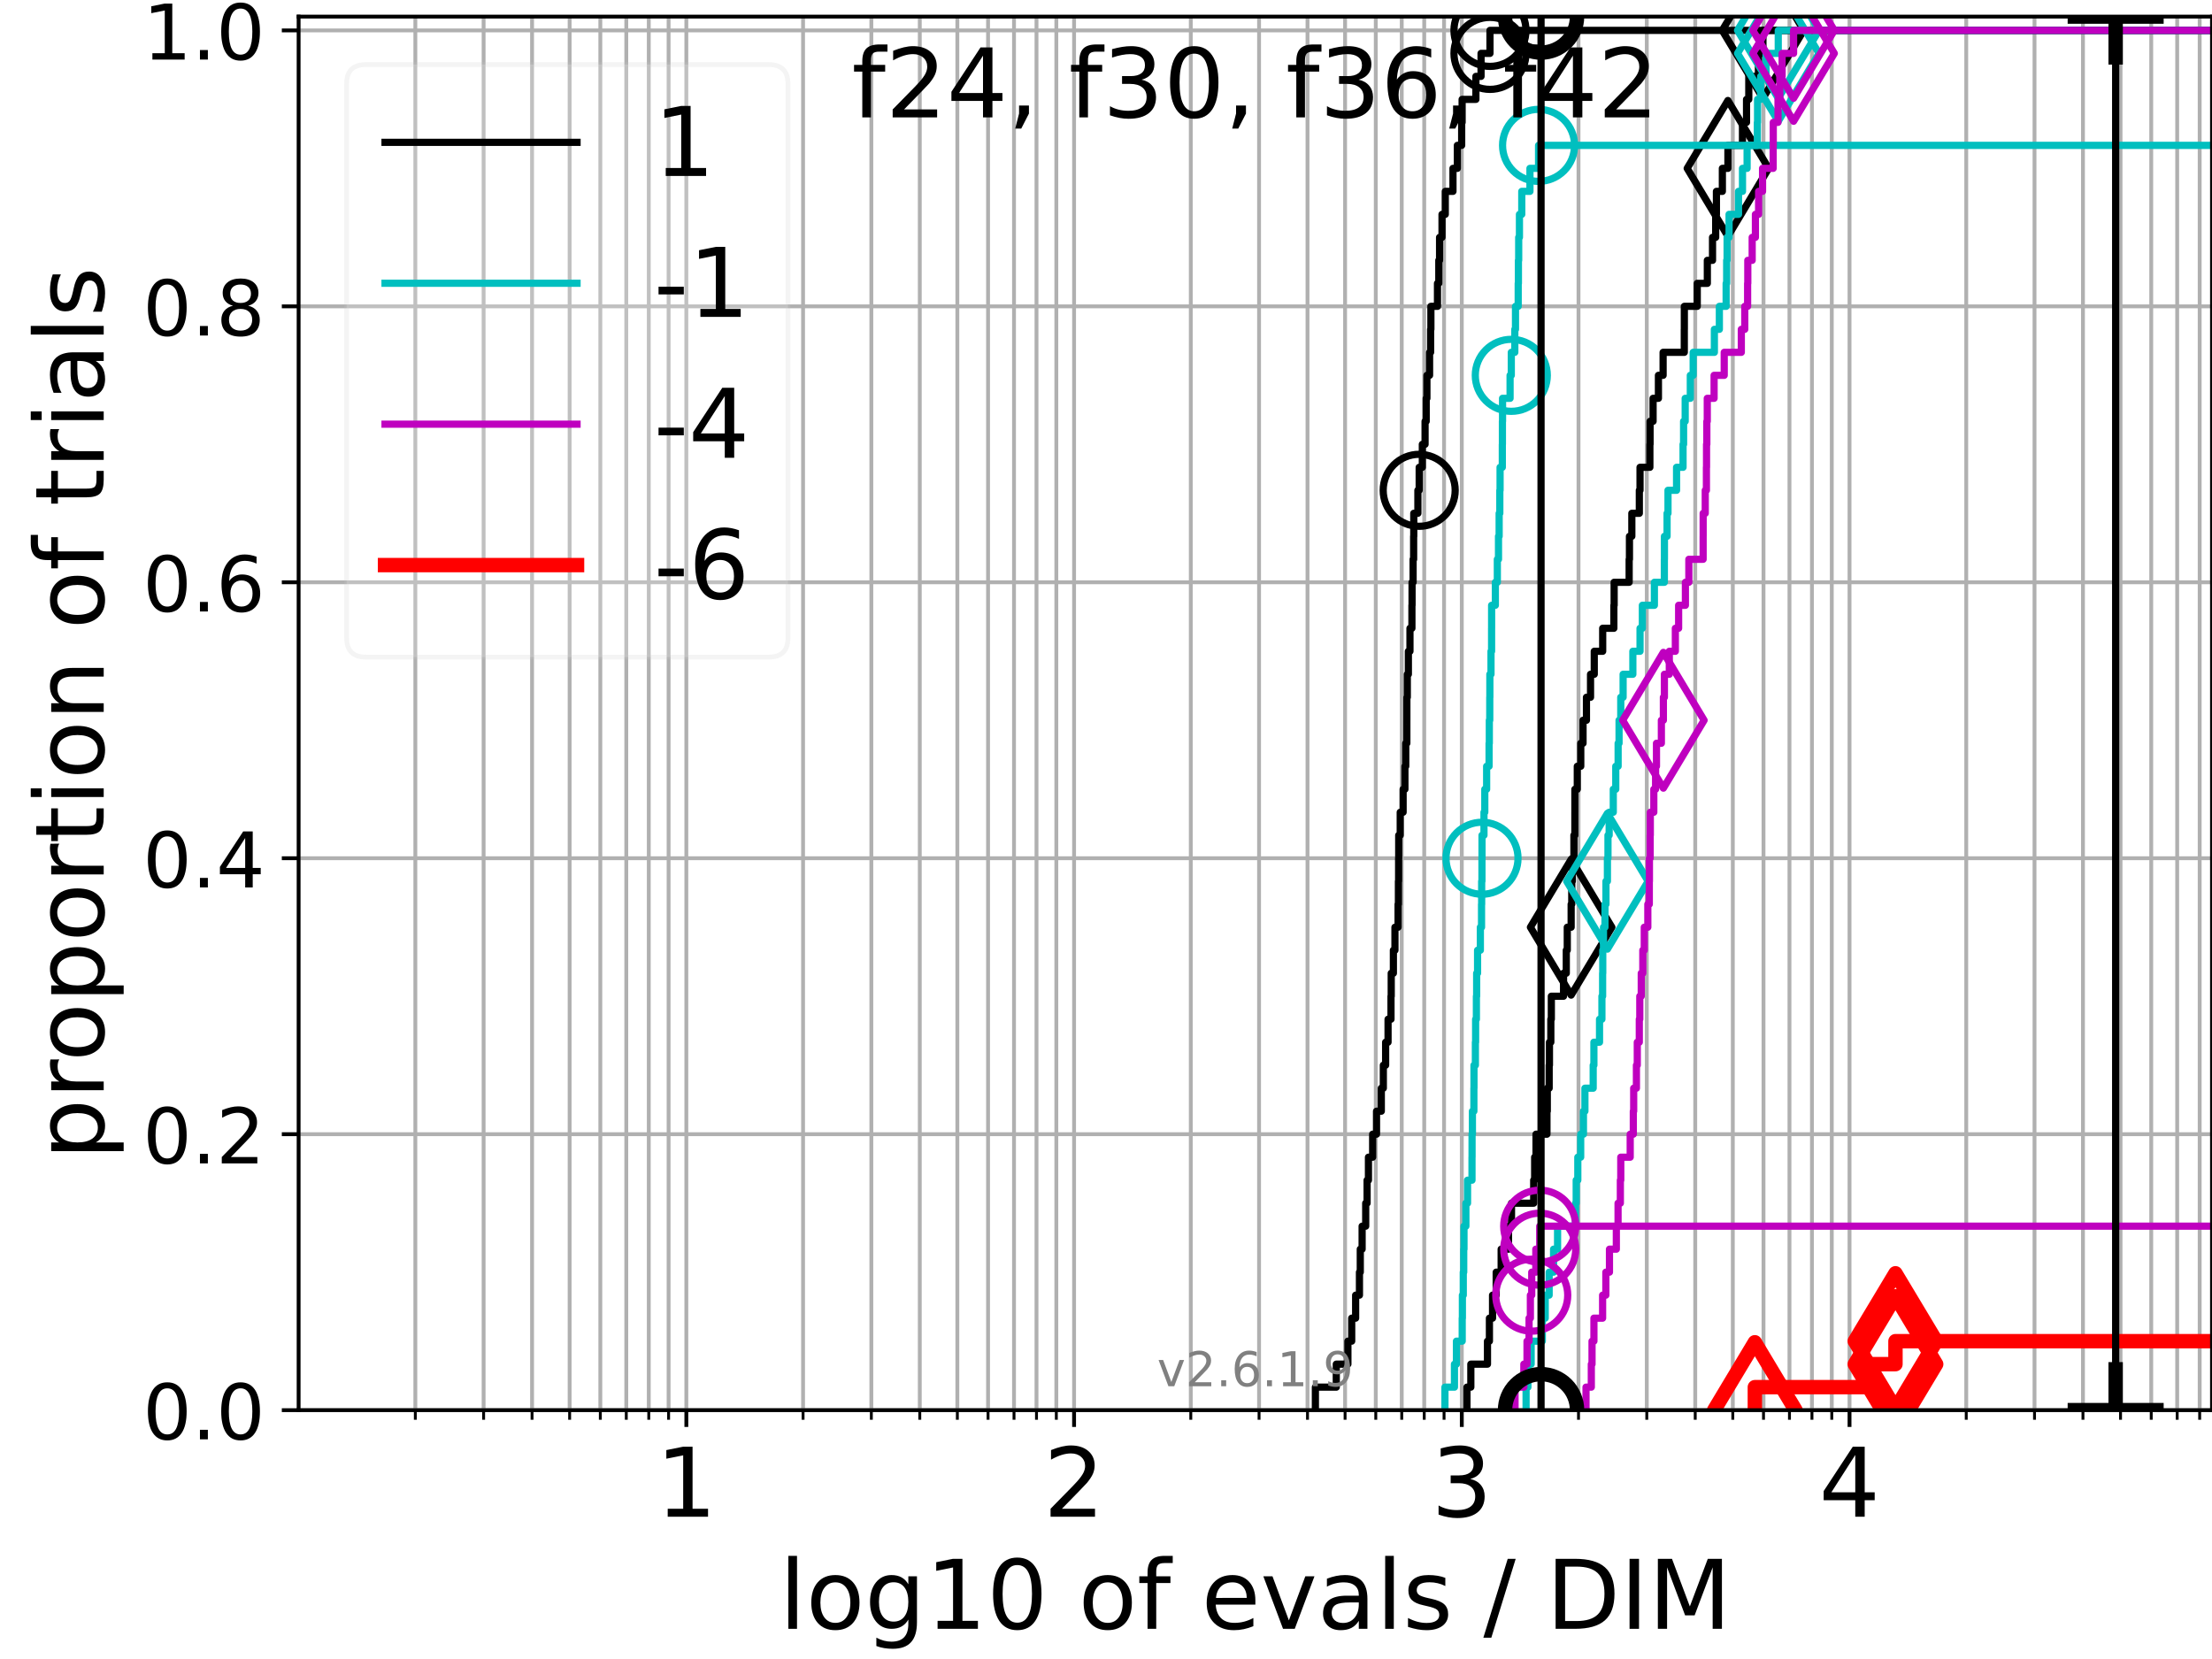 <?xml version="1.0" encoding="utf-8" standalone="no"?>
<!DOCTYPE svg PUBLIC "-//W3C//DTD SVG 1.1//EN"
  "http://www.w3.org/Graphics/SVG/1.1/DTD/svg11.dtd">
<!-- Created with matplotlib (https://matplotlib.org/) -->
<svg height="345.6pt" version="1.1" viewBox="0 0 460.8 345.6" width="460.8pt" xmlns="http://www.w3.org/2000/svg" xmlns:xlink="http://www.w3.org/1999/xlink">
 <defs>
  <style type="text/css">*{stroke-linecap:butt;stroke-linejoin:round;}</style>
 </defs>
 <g id="figure_1">
  <g id="patch_1">
   <path d="M 0 345.6 
L 460.8 345.6 
L 460.8 0 
L 0 0 
z
" style="fill:#ffffff;"/>
  </g>
  <g id="axes_1">
   <g id="patch_2">
    <path d="M 62.208 293.76 
L 460.8 293.76 
L 460.8 3.456 
L 62.208 3.456 
z
" style="fill:#ffffff;"/>
   </g>
   <g id="matplotlib.axis_1">
    <g id="xtick_1">
     <g id="line2d_1">
      <path clip-path="url(#p037bf462be)" d="M 142.978 293.76 
L 142.978 3.456 
" style="fill:none;stroke:#b0b0b0;stroke-linecap:square;stroke-width:0.8;"/>
     </g>
     <g id="line2d_2">
      <defs>
       <path d="M 0 0 
L 0 3.5 
" id="mb66584333f" style="stroke:#000000;stroke-width:0.8;"/>
      </defs>
      <g>
       <use style="stroke:#000000;stroke-width:0.8;" x="142.978" xlink:href="#mb66584333f" y="293.76"/>
      </g>
     </g>
     <g id="text_1">
      <!-- 1 -->
      <g transform="translate(136.616 315.957)scale(0.2 -0.2)">
       <defs>
        <path d="M 12.406 8.297 
L 28.516 8.297 
L 28.516 63.922 
L 10.984 60.406 
L 10.984 69.391 
L 28.422 72.906 
L 38.281 72.906 
L 38.281 8.297 
L 54.391 8.297 
L 54.391 0 
L 12.406 0 
z
" id="DejaVuSans-49"/>
       </defs>
       <use xlink:href="#DejaVuSans-49"/>
      </g>
     </g>
    </g>
    <g id="xtick_2">
     <g id="line2d_3">
      <path clip-path="url(#p037bf462be)" d="M 223.749 293.76 
L 223.749 3.456 
" style="fill:none;stroke:#b0b0b0;stroke-linecap:square;stroke-width:0.8;"/>
     </g>
     <g id="line2d_4">
      <g>
       <use style="stroke:#000000;stroke-width:0.8;" x="223.749" xlink:href="#mb66584333f" y="293.76"/>
      </g>
     </g>
     <g id="text_2">
      <!-- 2 -->
      <g transform="translate(217.386 315.957)scale(0.2 -0.2)">
       <defs>
        <path d="M 19.188 8.297 
L 53.609 8.297 
L 53.609 0 
L 7.328 0 
L 7.328 8.297 
Q 12.938 14.109 22.625 23.891 
Q 32.328 33.688 34.812 36.531 
Q 39.547 41.844 41.422 45.531 
Q 43.312 49.219 43.312 52.781 
Q 43.312 58.594 39.234 62.25 
Q 35.156 65.922 28.609 65.922 
Q 23.969 65.922 18.812 64.312 
Q 13.672 62.703 7.812 59.422 
L 7.812 69.391 
Q 13.766 71.781 18.938 73 
Q 24.125 74.219 28.422 74.219 
Q 39.75 74.219 46.484 68.547 
Q 53.219 62.891 53.219 53.422 
Q 53.219 48.922 51.531 44.891 
Q 49.859 40.875 45.406 35.406 
Q 44.188 33.984 37.641 27.219 
Q 31.109 20.453 19.188 8.297 
z
" id="DejaVuSans-50"/>
       </defs>
       <use xlink:href="#DejaVuSans-50"/>
      </g>
     </g>
    </g>
    <g id="xtick_3">
     <g id="line2d_5">
      <path clip-path="url(#p037bf462be)" d="M 304.519 293.76 
L 304.519 3.456 
" style="fill:none;stroke:#b0b0b0;stroke-linecap:square;stroke-width:0.8;"/>
     </g>
     <g id="line2d_6">
      <g>
       <use style="stroke:#000000;stroke-width:0.8;" x="304.519" xlink:href="#mb66584333f" y="293.76"/>
      </g>
     </g>
     <g id="text_3">
      <!-- 3 -->
      <g transform="translate(298.157 315.957)scale(0.2 -0.2)">
       <defs>
        <path d="M 40.578 39.312 
Q 47.656 37.797 51.625 33 
Q 55.609 28.219 55.609 21.188 
Q 55.609 10.406 48.188 4.484 
Q 40.766 -1.422 27.094 -1.422 
Q 22.516 -1.422 17.656 -0.516 
Q 12.797 0.391 7.625 2.203 
L 7.625 11.719 
Q 11.719 9.328 16.594 8.109 
Q 21.484 6.891 26.812 6.891 
Q 36.078 6.891 40.938 10.547 
Q 45.797 14.203 45.797 21.188 
Q 45.797 27.641 41.281 31.266 
Q 36.766 34.906 28.719 34.906 
L 20.219 34.906 
L 20.219 43.016 
L 29.109 43.016 
Q 36.375 43.016 40.234 45.922 
Q 44.094 48.828 44.094 54.297 
Q 44.094 59.906 40.109 62.906 
Q 36.141 65.922 28.719 65.922 
Q 24.656 65.922 20.016 65.031 
Q 15.375 64.156 9.812 62.312 
L 9.812 71.094 
Q 15.438 72.656 20.344 73.438 
Q 25.25 74.219 29.594 74.219 
Q 40.828 74.219 47.359 69.109 
Q 53.906 64.016 53.906 55.328 
Q 53.906 49.266 50.438 45.094 
Q 46.969 40.922 40.578 39.312 
z
" id="DejaVuSans-51"/>
       </defs>
       <use xlink:href="#DejaVuSans-51"/>
      </g>
     </g>
    </g>
    <g id="xtick_4">
     <g id="line2d_7">
      <path clip-path="url(#p037bf462be)" d="M 385.289 293.76 
L 385.289 3.456 
" style="fill:none;stroke:#b0b0b0;stroke-linecap:square;stroke-width:0.8;"/>
     </g>
     <g id="line2d_8">
      <g>
       <use style="stroke:#000000;stroke-width:0.8;" x="385.289" xlink:href="#mb66584333f" y="293.76"/>
      </g>
     </g>
     <g id="text_4">
      <!-- 4 -->
      <g transform="translate(378.927 315.957)scale(0.2 -0.2)">
       <defs>
        <path d="M 37.797 64.312 
L 12.891 25.391 
L 37.797 25.391 
z
M 35.203 72.906 
L 47.609 72.906 
L 47.609 25.391 
L 58.016 25.391 
L 58.016 17.188 
L 47.609 17.188 
L 47.609 0 
L 37.797 0 
L 37.797 17.188 
L 4.891 17.188 
L 4.891 26.703 
z
" id="DejaVuSans-52"/>
       </defs>
       <use xlink:href="#DejaVuSans-52"/>
      </g>
     </g>
    </g>
    <g id="xtick_5">
     <g id="line2d_9">
      <path clip-path="url(#p037bf462be)" d="M 86.522 293.76 
L 86.522 3.456 
" style="fill:none;stroke:#b0b0b0;stroke-linecap:square;stroke-width:0.8;"/>
     </g>
     <g id="line2d_10">
      <defs>
       <path d="M 0 0 
L 0 2 
" id="m8cff2ca1e9" style="stroke:#000000;stroke-width:0.6;"/>
      </defs>
      <g>
       <use style="stroke:#000000;stroke-width:0.6;" x="86.522" xlink:href="#m8cff2ca1e9" y="293.76"/>
      </g>
     </g>
    </g>
    <g id="xtick_6">
     <g id="line2d_11">
      <path clip-path="url(#p037bf462be)" d="M 100.745 293.76 
L 100.745 3.456 
" style="fill:none;stroke:#b0b0b0;stroke-linecap:square;stroke-width:0.8;"/>
     </g>
     <g id="line2d_12">
      <g>
       <use style="stroke:#000000;stroke-width:0.6;" x="100.745" xlink:href="#m8cff2ca1e9" y="293.76"/>
      </g>
     </g>
    </g>
    <g id="xtick_7">
     <g id="line2d_13">
      <path clip-path="url(#p037bf462be)" d="M 110.837 293.76 
L 110.837 3.456 
" style="fill:none;stroke:#b0b0b0;stroke-linecap:square;stroke-width:0.8;"/>
     </g>
     <g id="line2d_14">
      <g>
       <use style="stroke:#000000;stroke-width:0.6;" x="110.837" xlink:href="#m8cff2ca1e9" y="293.76"/>
      </g>
     </g>
    </g>
    <g id="xtick_8">
     <g id="line2d_15">
      <path clip-path="url(#p037bf462be)" d="M 118.664 293.76 
L 118.664 3.456 
" style="fill:none;stroke:#b0b0b0;stroke-linecap:square;stroke-width:0.8;"/>
     </g>
     <g id="line2d_16">
      <g>
       <use style="stroke:#000000;stroke-width:0.6;" x="118.664" xlink:href="#m8cff2ca1e9" y="293.76"/>
      </g>
     </g>
    </g>
    <g id="xtick_9">
     <g id="line2d_17">
      <path clip-path="url(#p037bf462be)" d="M 125.06 293.76 
L 125.06 3.456 
" style="fill:none;stroke:#b0b0b0;stroke-linecap:square;stroke-width:0.8;"/>
     </g>
     <g id="line2d_18">
      <g>
       <use style="stroke:#000000;stroke-width:0.6;" x="125.06" xlink:href="#m8cff2ca1e9" y="293.76"/>
      </g>
     </g>
    </g>
    <g id="xtick_10">
     <g id="line2d_19">
      <path clip-path="url(#p037bf462be)" d="M 130.467 293.76 
L 130.467 3.456 
" style="fill:none;stroke:#b0b0b0;stroke-linecap:square;stroke-width:0.8;"/>
     </g>
     <g id="line2d_20">
      <g>
       <use style="stroke:#000000;stroke-width:0.6;" x="130.467" xlink:href="#m8cff2ca1e9" y="293.76"/>
      </g>
     </g>
    </g>
    <g id="xtick_11">
     <g id="line2d_21">
      <path clip-path="url(#p037bf462be)" d="M 135.151 293.76 
L 135.151 3.456 
" style="fill:none;stroke:#b0b0b0;stroke-linecap:square;stroke-width:0.8;"/>
     </g>
     <g id="line2d_22">
      <g>
       <use style="stroke:#000000;stroke-width:0.6;" x="135.151" xlink:href="#m8cff2ca1e9" y="293.76"/>
      </g>
     </g>
    </g>
    <g id="xtick_12">
     <g id="line2d_23">
      <path clip-path="url(#p037bf462be)" d="M 139.282 293.76 
L 139.282 3.456 
" style="fill:none;stroke:#b0b0b0;stroke-linecap:square;stroke-width:0.8;"/>
     </g>
     <g id="line2d_24">
      <g>
       <use style="stroke:#000000;stroke-width:0.6;" x="139.282" xlink:href="#m8cff2ca1e9" y="293.76"/>
      </g>
     </g>
    </g>
    <g id="xtick_13">
     <g id="line2d_25">
      <path clip-path="url(#p037bf462be)" d="M 167.293 293.76 
L 167.293 3.456 
" style="fill:none;stroke:#b0b0b0;stroke-linecap:square;stroke-width:0.8;"/>
     </g>
     <g id="line2d_26">
      <g>
       <use style="stroke:#000000;stroke-width:0.6;" x="167.293" xlink:href="#m8cff2ca1e9" y="293.76"/>
      </g>
     </g>
    </g>
    <g id="xtick_14">
     <g id="line2d_27">
      <path clip-path="url(#p037bf462be)" d="M 181.516 293.76 
L 181.516 3.456 
" style="fill:none;stroke:#b0b0b0;stroke-linecap:square;stroke-width:0.8;"/>
     </g>
     <g id="line2d_28">
      <g>
       <use style="stroke:#000000;stroke-width:0.6;" x="181.516" xlink:href="#m8cff2ca1e9" y="293.76"/>
      </g>
     </g>
    </g>
    <g id="xtick_15">
     <g id="line2d_29">
      <path clip-path="url(#p037bf462be)" d="M 191.607 293.76 
L 191.607 3.456 
" style="fill:none;stroke:#b0b0b0;stroke-linecap:square;stroke-width:0.8;"/>
     </g>
     <g id="line2d_30">
      <g>
       <use style="stroke:#000000;stroke-width:0.6;" x="191.607" xlink:href="#m8cff2ca1e9" y="293.76"/>
      </g>
     </g>
    </g>
    <g id="xtick_16">
     <g id="line2d_31">
      <path clip-path="url(#p037bf462be)" d="M 199.434 293.76 
L 199.434 3.456 
" style="fill:none;stroke:#b0b0b0;stroke-linecap:square;stroke-width:0.8;"/>
     </g>
     <g id="line2d_32">
      <g>
       <use style="stroke:#000000;stroke-width:0.6;" x="199.434" xlink:href="#m8cff2ca1e9" y="293.76"/>
      </g>
     </g>
    </g>
    <g id="xtick_17">
     <g id="line2d_33">
      <path clip-path="url(#p037bf462be)" d="M 205.83 293.76 
L 205.83 3.456 
" style="fill:none;stroke:#b0b0b0;stroke-linecap:square;stroke-width:0.8;"/>
     </g>
     <g id="line2d_34">
      <g>
       <use style="stroke:#000000;stroke-width:0.6;" x="205.83" xlink:href="#m8cff2ca1e9" y="293.76"/>
      </g>
     </g>
    </g>
    <g id="xtick_18">
     <g id="line2d_35">
      <path clip-path="url(#p037bf462be)" d="M 211.237 293.76 
L 211.237 3.456 
" style="fill:none;stroke:#b0b0b0;stroke-linecap:square;stroke-width:0.8;"/>
     </g>
     <g id="line2d_36">
      <g>
       <use style="stroke:#000000;stroke-width:0.6;" x="211.237" xlink:href="#m8cff2ca1e9" y="293.76"/>
      </g>
     </g>
    </g>
    <g id="xtick_19">
     <g id="line2d_37">
      <path clip-path="url(#p037bf462be)" d="M 215.921 293.76 
L 215.921 3.456 
" style="fill:none;stroke:#b0b0b0;stroke-linecap:square;stroke-width:0.8;"/>
     </g>
     <g id="line2d_38">
      <g>
       <use style="stroke:#000000;stroke-width:0.6;" x="215.921" xlink:href="#m8cff2ca1e9" y="293.76"/>
      </g>
     </g>
    </g>
    <g id="xtick_20">
     <g id="line2d_39">
      <path clip-path="url(#p037bf462be)" d="M 220.053 293.76 
L 220.053 3.456 
" style="fill:none;stroke:#b0b0b0;stroke-linecap:square;stroke-width:0.8;"/>
     </g>
     <g id="line2d_40">
      <g>
       <use style="stroke:#000000;stroke-width:0.6;" x="220.053" xlink:href="#m8cff2ca1e9" y="293.76"/>
      </g>
     </g>
    </g>
    <g id="xtick_21">
     <g id="line2d_41">
      <path clip-path="url(#p037bf462be)" d="M 248.063 293.76 
L 248.063 3.456 
" style="fill:none;stroke:#b0b0b0;stroke-linecap:square;stroke-width:0.8;"/>
     </g>
     <g id="line2d_42">
      <g>
       <use style="stroke:#000000;stroke-width:0.6;" x="248.063" xlink:href="#m8cff2ca1e9" y="293.76"/>
      </g>
     </g>
    </g>
    <g id="xtick_22">
     <g id="line2d_43">
      <path clip-path="url(#p037bf462be)" d="M 262.286 293.76 
L 262.286 3.456 
" style="fill:none;stroke:#b0b0b0;stroke-linecap:square;stroke-width:0.8;"/>
     </g>
     <g id="line2d_44">
      <g>
       <use style="stroke:#000000;stroke-width:0.6;" x="262.286" xlink:href="#m8cff2ca1e9" y="293.76"/>
      </g>
     </g>
    </g>
    <g id="xtick_23">
     <g id="line2d_45">
      <path clip-path="url(#p037bf462be)" d="M 272.377 293.76 
L 272.377 3.456 
" style="fill:none;stroke:#b0b0b0;stroke-linecap:square;stroke-width:0.8;"/>
     </g>
     <g id="line2d_46">
      <g>
       <use style="stroke:#000000;stroke-width:0.6;" x="272.377" xlink:href="#m8cff2ca1e9" y="293.76"/>
      </g>
     </g>
    </g>
    <g id="xtick_24">
     <g id="line2d_47">
      <path clip-path="url(#p037bf462be)" d="M 280.205 293.76 
L 280.205 3.456 
" style="fill:none;stroke:#b0b0b0;stroke-linecap:square;stroke-width:0.8;"/>
     </g>
     <g id="line2d_48">
      <g>
       <use style="stroke:#000000;stroke-width:0.6;" x="280.205" xlink:href="#m8cff2ca1e9" y="293.76"/>
      </g>
     </g>
    </g>
    <g id="xtick_25">
     <g id="line2d_49">
      <path clip-path="url(#p037bf462be)" d="M 286.6 293.76 
L 286.6 3.456 
" style="fill:none;stroke:#b0b0b0;stroke-linecap:square;stroke-width:0.8;"/>
     </g>
     <g id="line2d_50">
      <g>
       <use style="stroke:#000000;stroke-width:0.6;" x="286.6" xlink:href="#m8cff2ca1e9" y="293.76"/>
      </g>
     </g>
    </g>
    <g id="xtick_26">
     <g id="line2d_51">
      <path clip-path="url(#p037bf462be)" d="M 292.008 293.76 
L 292.008 3.456 
" style="fill:none;stroke:#b0b0b0;stroke-linecap:square;stroke-width:0.8;"/>
     </g>
     <g id="line2d_52">
      <g>
       <use style="stroke:#000000;stroke-width:0.6;" x="292.008" xlink:href="#m8cff2ca1e9" y="293.76"/>
      </g>
     </g>
    </g>
    <g id="xtick_27">
     <g id="line2d_53">
      <path clip-path="url(#p037bf462be)" d="M 296.692 293.76 
L 296.692 3.456 
" style="fill:none;stroke:#b0b0b0;stroke-linecap:square;stroke-width:0.8;"/>
     </g>
     <g id="line2d_54">
      <g>
       <use style="stroke:#000000;stroke-width:0.6;" x="296.692" xlink:href="#m8cff2ca1e9" y="293.76"/>
      </g>
     </g>
    </g>
    <g id="xtick_28">
     <g id="line2d_55">
      <path clip-path="url(#p037bf462be)" d="M 300.823 293.76 
L 300.823 3.456 
" style="fill:none;stroke:#b0b0b0;stroke-linecap:square;stroke-width:0.8;"/>
     </g>
     <g id="line2d_56">
      <g>
       <use style="stroke:#000000;stroke-width:0.6;" x="300.823" xlink:href="#m8cff2ca1e9" y="293.76"/>
      </g>
     </g>
    </g>
    <g id="xtick_29">
     <g id="line2d_57">
      <path clip-path="url(#p037bf462be)" d="M 328.833 293.76 
L 328.833 3.456 
" style="fill:none;stroke:#b0b0b0;stroke-linecap:square;stroke-width:0.8;"/>
     </g>
     <g id="line2d_58">
      <g>
       <use style="stroke:#000000;stroke-width:0.6;" x="328.833" xlink:href="#m8cff2ca1e9" y="293.76"/>
      </g>
     </g>
    </g>
    <g id="xtick_30">
     <g id="line2d_59">
      <path clip-path="url(#p037bf462be)" d="M 343.056 293.76 
L 343.056 3.456 
" style="fill:none;stroke:#b0b0b0;stroke-linecap:square;stroke-width:0.8;"/>
     </g>
     <g id="line2d_60">
      <g>
       <use style="stroke:#000000;stroke-width:0.6;" x="343.056" xlink:href="#m8cff2ca1e9" y="293.76"/>
      </g>
     </g>
    </g>
    <g id="xtick_31">
     <g id="line2d_61">
      <path clip-path="url(#p037bf462be)" d="M 353.148 293.76 
L 353.148 3.456 
" style="fill:none;stroke:#b0b0b0;stroke-linecap:square;stroke-width:0.8;"/>
     </g>
     <g id="line2d_62">
      <g>
       <use style="stroke:#000000;stroke-width:0.6;" x="353.148" xlink:href="#m8cff2ca1e9" y="293.76"/>
      </g>
     </g>
    </g>
    <g id="xtick_32">
     <g id="line2d_63">
      <path clip-path="url(#p037bf462be)" d="M 360.975 293.76 
L 360.975 3.456 
" style="fill:none;stroke:#b0b0b0;stroke-linecap:square;stroke-width:0.8;"/>
     </g>
     <g id="line2d_64">
      <g>
       <use style="stroke:#000000;stroke-width:0.6;" x="360.975" xlink:href="#m8cff2ca1e9" y="293.76"/>
      </g>
     </g>
    </g>
    <g id="xtick_33">
     <g id="line2d_65">
      <path clip-path="url(#p037bf462be)" d="M 367.371 293.76 
L 367.371 3.456 
" style="fill:none;stroke:#b0b0b0;stroke-linecap:square;stroke-width:0.8;"/>
     </g>
     <g id="line2d_66">
      <g>
       <use style="stroke:#000000;stroke-width:0.6;" x="367.371" xlink:href="#m8cff2ca1e9" y="293.76"/>
      </g>
     </g>
    </g>
    <g id="xtick_34">
     <g id="line2d_67">
      <path clip-path="url(#p037bf462be)" d="M 372.778 293.76 
L 372.778 3.456 
" style="fill:none;stroke:#b0b0b0;stroke-linecap:square;stroke-width:0.8;"/>
     </g>
     <g id="line2d_68">
      <g>
       <use style="stroke:#000000;stroke-width:0.6;" x="372.778" xlink:href="#m8cff2ca1e9" y="293.76"/>
      </g>
     </g>
    </g>
    <g id="xtick_35">
     <g id="line2d_69">
      <path clip-path="url(#p037bf462be)" d="M 377.462 293.76 
L 377.462 3.456 
" style="fill:none;stroke:#b0b0b0;stroke-linecap:square;stroke-width:0.8;"/>
     </g>
     <g id="line2d_70">
      <g>
       <use style="stroke:#000000;stroke-width:0.6;" x="377.462" xlink:href="#m8cff2ca1e9" y="293.76"/>
      </g>
     </g>
    </g>
    <g id="xtick_36">
     <g id="line2d_71">
      <path clip-path="url(#p037bf462be)" d="M 381.593 293.76 
L 381.593 3.456 
" style="fill:none;stroke:#b0b0b0;stroke-linecap:square;stroke-width:0.8;"/>
     </g>
     <g id="line2d_72">
      <g>
       <use style="stroke:#000000;stroke-width:0.6;" x="381.593" xlink:href="#m8cff2ca1e9" y="293.76"/>
      </g>
     </g>
    </g>
    <g id="xtick_37">
     <g id="line2d_73">
      <path clip-path="url(#p037bf462be)" d="M 409.604 293.76 
L 409.604 3.456 
" style="fill:none;stroke:#b0b0b0;stroke-linecap:square;stroke-width:0.8;"/>
     </g>
     <g id="line2d_74">
      <g>
       <use style="stroke:#000000;stroke-width:0.6;" x="409.604" xlink:href="#m8cff2ca1e9" y="293.76"/>
      </g>
     </g>
    </g>
    <g id="xtick_38">
     <g id="line2d_75">
      <path clip-path="url(#p037bf462be)" d="M 423.827 293.76 
L 423.827 3.456 
" style="fill:none;stroke:#b0b0b0;stroke-linecap:square;stroke-width:0.8;"/>
     </g>
     <g id="line2d_76">
      <g>
       <use style="stroke:#000000;stroke-width:0.6;" x="423.827" xlink:href="#m8cff2ca1e9" y="293.76"/>
      </g>
     </g>
    </g>
    <g id="xtick_39">
     <g id="line2d_77">
      <path clip-path="url(#p037bf462be)" d="M 433.918 293.76 
L 433.918 3.456 
" style="fill:none;stroke:#b0b0b0;stroke-linecap:square;stroke-width:0.8;"/>
     </g>
     <g id="line2d_78">
      <g>
       <use style="stroke:#000000;stroke-width:0.6;" x="433.918" xlink:href="#m8cff2ca1e9" y="293.76"/>
      </g>
     </g>
    </g>
    <g id="xtick_40">
     <g id="line2d_79">
      <path clip-path="url(#p037bf462be)" d="M 441.745 293.76 
L 441.745 3.456 
" style="fill:none;stroke:#b0b0b0;stroke-linecap:square;stroke-width:0.8;"/>
     </g>
     <g id="line2d_80">
      <g>
       <use style="stroke:#000000;stroke-width:0.6;" x="441.745" xlink:href="#m8cff2ca1e9" y="293.76"/>
      </g>
     </g>
    </g>
    <g id="xtick_41">
     <g id="line2d_81">
      <path clip-path="url(#p037bf462be)" d="M 448.141 293.76 
L 448.141 3.456 
" style="fill:none;stroke:#b0b0b0;stroke-linecap:square;stroke-width:0.8;"/>
     </g>
     <g id="line2d_82">
      <g>
       <use style="stroke:#000000;stroke-width:0.6;" x="448.141" xlink:href="#m8cff2ca1e9" y="293.76"/>
      </g>
     </g>
    </g>
    <g id="xtick_42">
     <g id="line2d_83">
      <path clip-path="url(#p037bf462be)" d="M 453.548 293.76 
L 453.548 3.456 
" style="fill:none;stroke:#b0b0b0;stroke-linecap:square;stroke-width:0.8;"/>
     </g>
     <g id="line2d_84">
      <g>
       <use style="stroke:#000000;stroke-width:0.6;" x="453.548" xlink:href="#m8cff2ca1e9" y="293.76"/>
      </g>
     </g>
    </g>
    <g id="xtick_43">
     <g id="line2d_85">
      <path clip-path="url(#p037bf462be)" d="M 458.232 293.76 
L 458.232 3.456 
" style="fill:none;stroke:#b0b0b0;stroke-linecap:square;stroke-width:0.8;"/>
     </g>
     <g id="line2d_86">
      <g>
       <use style="stroke:#000000;stroke-width:0.6;" x="458.232" xlink:href="#m8cff2ca1e9" y="293.76"/>
      </g>
     </g>
    </g>
    <g id="text_5">
     <!-- log10 of evals / DIM -->
     <g transform="translate(162.348 339.313)scale(0.2 -0.2)">
      <defs>
       <path d="M 9.422 75.984 
L 18.406 75.984 
L 18.406 0 
L 9.422 0 
z
" id="DejaVuSans-108"/>
       <path d="M 30.609 48.391 
Q 23.391 48.391 19.188 42.75 
Q 14.984 37.109 14.984 27.297 
Q 14.984 17.484 19.156 11.844 
Q 23.344 6.203 30.609 6.203 
Q 37.797 6.203 41.984 11.859 
Q 46.188 17.531 46.188 27.297 
Q 46.188 37.016 41.984 42.703 
Q 37.797 48.391 30.609 48.391 
z
M 30.609 56 
Q 42.328 56 49.016 48.375 
Q 55.719 40.766 55.719 27.297 
Q 55.719 13.875 49.016 6.219 
Q 42.328 -1.422 30.609 -1.422 
Q 18.844 -1.422 12.172 6.219 
Q 5.516 13.875 5.516 27.297 
Q 5.516 40.766 12.172 48.375 
Q 18.844 56 30.609 56 
z
" id="DejaVuSans-111"/>
       <path d="M 45.406 27.984 
Q 45.406 37.75 41.375 43.109 
Q 37.359 48.484 30.078 48.484 
Q 22.859 48.484 18.828 43.109 
Q 14.797 37.75 14.797 27.984 
Q 14.797 18.266 18.828 12.891 
Q 22.859 7.516 30.078 7.516 
Q 37.359 7.516 41.375 12.891 
Q 45.406 18.266 45.406 27.984 
z
M 54.391 6.781 
Q 54.391 -7.172 48.188 -13.984 
Q 42 -20.797 29.203 -20.797 
Q 24.469 -20.797 20.266 -20.094 
Q 16.062 -19.391 12.109 -17.922 
L 12.109 -9.188 
Q 16.062 -11.328 19.922 -12.344 
Q 23.781 -13.375 27.781 -13.375 
Q 36.625 -13.375 41.016 -8.766 
Q 45.406 -4.156 45.406 5.172 
L 45.406 9.625 
Q 42.625 4.781 38.281 2.391 
Q 33.938 0 27.875 0 
Q 17.828 0 11.672 7.656 
Q 5.516 15.328 5.516 27.984 
Q 5.516 40.672 11.672 48.328 
Q 17.828 56 27.875 56 
Q 33.938 56 38.281 53.609 
Q 42.625 51.219 45.406 46.391 
L 45.406 54.688 
L 54.391 54.688 
z
" id="DejaVuSans-103"/>
       <path d="M 31.781 66.406 
Q 24.172 66.406 20.328 58.906 
Q 16.5 51.422 16.5 36.375 
Q 16.5 21.391 20.328 13.891 
Q 24.172 6.391 31.781 6.391 
Q 39.453 6.391 43.281 13.891 
Q 47.125 21.391 47.125 36.375 
Q 47.125 51.422 43.281 58.906 
Q 39.453 66.406 31.781 66.406 
z
M 31.781 74.219 
Q 44.047 74.219 50.516 64.516 
Q 56.984 54.828 56.984 36.375 
Q 56.984 17.969 50.516 8.266 
Q 44.047 -1.422 31.781 -1.422 
Q 19.531 -1.422 13.062 8.266 
Q 6.594 17.969 6.594 36.375 
Q 6.594 54.828 13.062 64.516 
Q 19.531 74.219 31.781 74.219 
z
" id="DejaVuSans-48"/>
       <path id="DejaVuSans-32"/>
       <path d="M 37.109 75.984 
L 37.109 68.5 
L 28.516 68.5 
Q 23.688 68.5 21.797 66.547 
Q 19.922 64.594 19.922 59.516 
L 19.922 54.688 
L 34.719 54.688 
L 34.719 47.703 
L 19.922 47.703 
L 19.922 0 
L 10.891 0 
L 10.891 47.703 
L 2.297 47.703 
L 2.297 54.688 
L 10.891 54.688 
L 10.891 58.5 
Q 10.891 67.625 15.141 71.797 
Q 19.391 75.984 28.609 75.984 
z
" id="DejaVuSans-102"/>
       <path d="M 56.203 29.594 
L 56.203 25.203 
L 14.891 25.203 
Q 15.484 15.922 20.484 11.062 
Q 25.484 6.203 34.422 6.203 
Q 39.594 6.203 44.453 7.469 
Q 49.312 8.734 54.109 11.281 
L 54.109 2.781 
Q 49.266 0.734 44.188 -0.344 
Q 39.109 -1.422 33.891 -1.422 
Q 20.797 -1.422 13.156 6.188 
Q 5.516 13.812 5.516 26.812 
Q 5.516 40.234 12.766 48.109 
Q 20.016 56 32.328 56 
Q 43.359 56 49.781 48.891 
Q 56.203 41.797 56.203 29.594 
z
M 47.219 32.234 
Q 47.125 39.594 43.094 43.984 
Q 39.062 48.391 32.422 48.391 
Q 24.906 48.391 20.391 44.141 
Q 15.875 39.891 15.188 32.172 
z
" id="DejaVuSans-101"/>
       <path d="M 2.984 54.688 
L 12.5 54.688 
L 29.594 8.797 
L 46.688 54.688 
L 56.203 54.688 
L 35.688 0 
L 23.484 0 
z
" id="DejaVuSans-118"/>
       <path d="M 34.281 27.484 
Q 23.391 27.484 19.188 25 
Q 14.984 22.516 14.984 16.5 
Q 14.984 11.719 18.141 8.906 
Q 21.297 6.109 26.703 6.109 
Q 34.188 6.109 38.703 11.406 
Q 43.219 16.703 43.219 25.484 
L 43.219 27.484 
z
M 52.203 31.203 
L 52.203 0 
L 43.219 0 
L 43.219 8.297 
Q 40.141 3.328 35.547 0.953 
Q 30.953 -1.422 24.312 -1.422 
Q 15.922 -1.422 10.953 3.297 
Q 6 8.016 6 15.922 
Q 6 25.141 12.172 29.828 
Q 18.359 34.516 30.609 34.516 
L 43.219 34.516 
L 43.219 35.406 
Q 43.219 41.609 39.141 45 
Q 35.062 48.391 27.688 48.391 
Q 23 48.391 18.547 47.266 
Q 14.109 46.141 10.016 43.891 
L 10.016 52.203 
Q 14.938 54.109 19.578 55.047 
Q 24.219 56 28.609 56 
Q 40.484 56 46.344 49.844 
Q 52.203 43.703 52.203 31.203 
z
" id="DejaVuSans-97"/>
       <path d="M 44.281 53.078 
L 44.281 44.578 
Q 40.484 46.531 36.375 47.5 
Q 32.281 48.484 27.875 48.484 
Q 21.188 48.484 17.844 46.438 
Q 14.5 44.391 14.5 40.281 
Q 14.5 37.156 16.891 35.375 
Q 19.281 33.594 26.516 31.984 
L 29.594 31.297 
Q 39.156 29.25 43.188 25.516 
Q 47.219 21.781 47.219 15.094 
Q 47.219 7.469 41.188 3.016 
Q 35.156 -1.422 24.609 -1.422 
Q 20.219 -1.422 15.453 -0.562 
Q 10.688 0.297 5.422 2 
L 5.422 11.281 
Q 10.406 8.688 15.234 7.391 
Q 20.062 6.109 24.812 6.109 
Q 31.156 6.109 34.562 8.281 
Q 37.984 10.453 37.984 14.406 
Q 37.984 18.062 35.516 20.016 
Q 33.062 21.969 24.703 23.781 
L 21.578 24.516 
Q 13.234 26.266 9.516 29.906 
Q 5.812 33.547 5.812 39.891 
Q 5.812 47.609 11.281 51.797 
Q 16.75 56 26.812 56 
Q 31.781 56 36.172 55.266 
Q 40.578 54.547 44.281 53.078 
z
" id="DejaVuSans-115"/>
       <path d="M 25.391 72.906 
L 33.688 72.906 
L 8.297 -9.281 
L 0 -9.281 
z
" id="DejaVuSans-47"/>
       <path d="M 19.672 64.797 
L 19.672 8.109 
L 31.594 8.109 
Q 46.688 8.109 53.688 14.938 
Q 60.688 21.781 60.688 36.531 
Q 60.688 51.172 53.688 57.984 
Q 46.688 64.797 31.594 64.797 
z
M 9.812 72.906 
L 30.078 72.906 
Q 51.266 72.906 61.172 64.094 
Q 71.094 55.281 71.094 36.531 
Q 71.094 17.672 61.125 8.828 
Q 51.172 0 30.078 0 
L 9.812 0 
z
" id="DejaVuSans-68"/>
       <path d="M 9.812 72.906 
L 19.672 72.906 
L 19.672 0 
L 9.812 0 
z
" id="DejaVuSans-73"/>
       <path d="M 9.812 72.906 
L 24.516 72.906 
L 43.109 23.297 
L 61.812 72.906 
L 76.516 72.906 
L 76.516 0 
L 66.891 0 
L 66.891 64.016 
L 48.094 14.016 
L 38.188 14.016 
L 19.391 64.016 
L 19.391 0 
L 9.812 0 
z
" id="DejaVuSans-77"/>
      </defs>
      <use xlink:href="#DejaVuSans-108"/>
      <use x="27.783" xlink:href="#DejaVuSans-111"/>
      <use x="88.965" xlink:href="#DejaVuSans-103"/>
      <use x="152.441" xlink:href="#DejaVuSans-49"/>
      <use x="216.064" xlink:href="#DejaVuSans-48"/>
      <use x="279.688" xlink:href="#DejaVuSans-32"/>
      <use x="311.475" xlink:href="#DejaVuSans-111"/>
      <use x="372.656" xlink:href="#DejaVuSans-102"/>
      <use x="407.861" xlink:href="#DejaVuSans-32"/>
      <use x="439.648" xlink:href="#DejaVuSans-101"/>
      <use x="501.172" xlink:href="#DejaVuSans-118"/>
      <use x="560.352" xlink:href="#DejaVuSans-97"/>
      <use x="621.631" xlink:href="#DejaVuSans-108"/>
      <use x="649.414" xlink:href="#DejaVuSans-115"/>
      <use x="701.514" xlink:href="#DejaVuSans-32"/>
      <use x="733.301" xlink:href="#DejaVuSans-47"/>
      <use x="766.992" xlink:href="#DejaVuSans-32"/>
      <use x="798.779" xlink:href="#DejaVuSans-68"/>
      <use x="875.781" xlink:href="#DejaVuSans-73"/>
      <use x="905.273" xlink:href="#DejaVuSans-77"/>
     </g>
    </g>
   </g>
   <g id="matplotlib.axis_2">
    <g id="ytick_1">
     <g id="line2d_87">
      <path clip-path="url(#p037bf462be)" d="M 62.208 293.76 
L 460.8 293.76 
" style="fill:none;stroke:#b0b0b0;stroke-linecap:square;stroke-width:0.8;"/>
     </g>
     <g id="line2d_88">
      <defs>
       <path d="M 0 0 
L -3.5 0 
" id="mf170d36d29" style="stroke:#000000;stroke-width:0.8;"/>
      </defs>
      <g>
       <use style="stroke:#000000;stroke-width:0.8;" x="62.208" xlink:href="#mf170d36d29" y="293.76"/>
      </g>
     </g>
     <g id="text_6">
      <!-- 0.0 -->
      <g transform="translate(29.763 299.839)scale(0.16 -0.16)">
       <defs>
        <path d="M 10.688 12.406 
L 21 12.406 
L 21 0 
L 10.688 0 
z
" id="DejaVuSans-46"/>
       </defs>
       <use xlink:href="#DejaVuSans-48"/>
       <use x="63.623" xlink:href="#DejaVuSans-46"/>
       <use x="95.41" xlink:href="#DejaVuSans-48"/>
      </g>
     </g>
    </g>
    <g id="ytick_2">
     <g id="line2d_89">
      <path clip-path="url(#p037bf462be)" d="M 62.208 236.274 
L 460.8 236.274 
" style="fill:none;stroke:#b0b0b0;stroke-linecap:square;stroke-width:0.8;"/>
     </g>
     <g id="line2d_90">
      <g>
       <use style="stroke:#000000;stroke-width:0.8;" x="62.208" xlink:href="#mf170d36d29" y="236.274"/>
      </g>
     </g>
     <g id="text_7">
      <!-- 0.2 -->
      <g transform="translate(29.763 242.353)scale(0.16 -0.16)">
       <use xlink:href="#DejaVuSans-48"/>
       <use x="63.623" xlink:href="#DejaVuSans-46"/>
       <use x="95.41" xlink:href="#DejaVuSans-50"/>
      </g>
     </g>
    </g>
    <g id="ytick_3">
     <g id="line2d_91">
      <path clip-path="url(#p037bf462be)" d="M 62.208 178.788 
L 460.8 178.788 
" style="fill:none;stroke:#b0b0b0;stroke-linecap:square;stroke-width:0.8;"/>
     </g>
     <g id="line2d_92">
      <g>
       <use style="stroke:#000000;stroke-width:0.8;" x="62.208" xlink:href="#mf170d36d29" y="178.788"/>
      </g>
     </g>
     <g id="text_8">
      <!-- 0.4 -->
      <g transform="translate(29.763 184.867)scale(0.16 -0.16)">
       <use xlink:href="#DejaVuSans-48"/>
       <use x="63.623" xlink:href="#DejaVuSans-46"/>
       <use x="95.41" xlink:href="#DejaVuSans-52"/>
      </g>
     </g>
    </g>
    <g id="ytick_4">
     <g id="line2d_93">
      <path clip-path="url(#p037bf462be)" d="M 62.208 121.302 
L 460.8 121.302 
" style="fill:none;stroke:#b0b0b0;stroke-linecap:square;stroke-width:0.8;"/>
     </g>
     <g id="line2d_94">
      <g>
       <use style="stroke:#000000;stroke-width:0.8;" x="62.208" xlink:href="#mf170d36d29" y="121.302"/>
      </g>
     </g>
     <g id="text_9">
      <!-- 0.6 -->
      <g transform="translate(29.763 127.381)scale(0.16 -0.16)">
       <defs>
        <path d="M 33.016 40.375 
Q 26.375 40.375 22.484 35.828 
Q 18.609 31.297 18.609 23.391 
Q 18.609 15.531 22.484 10.953 
Q 26.375 6.391 33.016 6.391 
Q 39.656 6.391 43.531 10.953 
Q 47.406 15.531 47.406 23.391 
Q 47.406 31.297 43.531 35.828 
Q 39.656 40.375 33.016 40.375 
z
M 52.594 71.297 
L 52.594 62.312 
Q 48.875 64.062 45.094 64.984 
Q 41.312 65.922 37.594 65.922 
Q 27.828 65.922 22.672 59.328 
Q 17.531 52.734 16.797 39.406 
Q 19.672 43.656 24.016 45.922 
Q 28.375 48.188 33.594 48.188 
Q 44.578 48.188 50.953 41.516 
Q 57.328 34.859 57.328 23.391 
Q 57.328 12.156 50.688 5.359 
Q 44.047 -1.422 33.016 -1.422 
Q 20.359 -1.422 13.672 8.266 
Q 6.984 17.969 6.984 36.375 
Q 6.984 53.656 15.188 63.938 
Q 23.391 74.219 37.203 74.219 
Q 40.922 74.219 44.703 73.484 
Q 48.484 72.75 52.594 71.297 
z
" id="DejaVuSans-54"/>
       </defs>
       <use xlink:href="#DejaVuSans-48"/>
       <use x="63.623" xlink:href="#DejaVuSans-46"/>
       <use x="95.41" xlink:href="#DejaVuSans-54"/>
      </g>
     </g>
    </g>
    <g id="ytick_5">
     <g id="line2d_95">
      <path clip-path="url(#p037bf462be)" d="M 62.208 63.816 
L 460.8 63.816 
" style="fill:none;stroke:#b0b0b0;stroke-linecap:square;stroke-width:0.8;"/>
     </g>
     <g id="line2d_96">
      <g>
       <use style="stroke:#000000;stroke-width:0.8;" x="62.208" xlink:href="#mf170d36d29" y="63.816"/>
      </g>
     </g>
     <g id="text_10">
      <!-- 0.8 -->
      <g transform="translate(29.763 69.895)scale(0.16 -0.16)">
       <defs>
        <path d="M 31.781 34.625 
Q 24.75 34.625 20.719 30.859 
Q 16.703 27.094 16.703 20.516 
Q 16.703 13.922 20.719 10.156 
Q 24.75 6.391 31.781 6.391 
Q 38.812 6.391 42.859 10.172 
Q 46.922 13.969 46.922 20.516 
Q 46.922 27.094 42.891 30.859 
Q 38.875 34.625 31.781 34.625 
z
M 21.922 38.812 
Q 15.578 40.375 12.031 44.719 
Q 8.5 49.078 8.5 55.328 
Q 8.5 64.062 14.719 69.141 
Q 20.953 74.219 31.781 74.219 
Q 42.672 74.219 48.875 69.141 
Q 55.078 64.062 55.078 55.328 
Q 55.078 49.078 51.531 44.719 
Q 48 40.375 41.703 38.812 
Q 48.828 37.156 52.797 32.312 
Q 56.781 27.484 56.781 20.516 
Q 56.781 9.906 50.312 4.234 
Q 43.844 -1.422 31.781 -1.422 
Q 19.734 -1.422 13.25 4.234 
Q 6.781 9.906 6.781 20.516 
Q 6.781 27.484 10.781 32.312 
Q 14.797 37.156 21.922 38.812 
z
M 18.312 54.391 
Q 18.312 48.734 21.844 45.562 
Q 25.391 42.391 31.781 42.391 
Q 38.141 42.391 41.719 45.562 
Q 45.312 48.734 45.312 54.391 
Q 45.312 60.062 41.719 63.234 
Q 38.141 66.406 31.781 66.406 
Q 25.391 66.406 21.844 63.234 
Q 18.312 60.062 18.312 54.391 
z
" id="DejaVuSans-56"/>
       </defs>
       <use xlink:href="#DejaVuSans-48"/>
       <use x="63.623" xlink:href="#DejaVuSans-46"/>
       <use x="95.41" xlink:href="#DejaVuSans-56"/>
      </g>
     </g>
    </g>
    <g id="ytick_6">
     <g id="line2d_97">
      <path clip-path="url(#p037bf462be)" d="M 62.208 6.33 
L 460.8 6.33 
" style="fill:none;stroke:#b0b0b0;stroke-linecap:square;stroke-width:0.8;"/>
     </g>
     <g id="line2d_98">
      <g>
       <use style="stroke:#000000;stroke-width:0.8;" x="62.208" xlink:href="#mf170d36d29" y="6.33"/>
      </g>
     </g>
     <g id="text_11">
      <!-- 1.0 -->
      <g transform="translate(29.763 12.409)scale(0.16 -0.16)">
       <use xlink:href="#DejaVuSans-49"/>
       <use x="63.623" xlink:href="#DejaVuSans-46"/>
       <use x="95.41" xlink:href="#DejaVuSans-48"/>
      </g>
     </g>
    </g>
    <g id="text_12">
     <!-- proportion of trials -->
     <g transform="translate(21.604 241.614)rotate(-90)scale(0.2 -0.2)">
      <defs>
       <path d="M 18.109 8.203 
L 18.109 -20.797 
L 9.078 -20.797 
L 9.078 54.688 
L 18.109 54.688 
L 18.109 46.391 
Q 20.953 51.266 25.266 53.625 
Q 29.594 56 35.594 56 
Q 45.562 56 51.781 48.094 
Q 58.016 40.188 58.016 27.297 
Q 58.016 14.406 51.781 6.484 
Q 45.562 -1.422 35.594 -1.422 
Q 29.594 -1.422 25.266 0.953 
Q 20.953 3.328 18.109 8.203 
z
M 48.688 27.297 
Q 48.688 37.203 44.609 42.844 
Q 40.531 48.484 33.406 48.484 
Q 26.266 48.484 22.188 42.844 
Q 18.109 37.203 18.109 27.297 
Q 18.109 17.391 22.188 11.75 
Q 26.266 6.109 33.406 6.109 
Q 40.531 6.109 44.609 11.75 
Q 48.688 17.391 48.688 27.297 
z
" id="DejaVuSans-112"/>
       <path d="M 41.109 46.297 
Q 39.594 47.172 37.812 47.578 
Q 36.031 48 33.891 48 
Q 26.266 48 22.188 43.047 
Q 18.109 38.094 18.109 28.812 
L 18.109 0 
L 9.078 0 
L 9.078 54.688 
L 18.109 54.688 
L 18.109 46.188 
Q 20.953 51.172 25.484 53.578 
Q 30.031 56 36.531 56 
Q 37.453 56 38.578 55.875 
Q 39.703 55.766 41.062 55.516 
z
" id="DejaVuSans-114"/>
       <path d="M 18.312 70.219 
L 18.312 54.688 
L 36.812 54.688 
L 36.812 47.703 
L 18.312 47.703 
L 18.312 18.016 
Q 18.312 11.328 20.141 9.422 
Q 21.969 7.516 27.594 7.516 
L 36.812 7.516 
L 36.812 0 
L 27.594 0 
Q 17.188 0 13.234 3.875 
Q 9.281 7.766 9.281 18.016 
L 9.281 47.703 
L 2.688 47.703 
L 2.688 54.688 
L 9.281 54.688 
L 9.281 70.219 
z
" id="DejaVuSans-116"/>
       <path d="M 9.422 54.688 
L 18.406 54.688 
L 18.406 0 
L 9.422 0 
z
M 9.422 75.984 
L 18.406 75.984 
L 18.406 64.594 
L 9.422 64.594 
z
" id="DejaVuSans-105"/>
       <path d="M 54.891 33.016 
L 54.891 0 
L 45.906 0 
L 45.906 32.719 
Q 45.906 40.484 42.875 44.328 
Q 39.844 48.188 33.797 48.188 
Q 26.516 48.188 22.312 43.547 
Q 18.109 38.922 18.109 30.906 
L 18.109 0 
L 9.078 0 
L 9.078 54.688 
L 18.109 54.688 
L 18.109 46.188 
Q 21.344 51.125 25.703 53.562 
Q 30.078 56 35.797 56 
Q 45.219 56 50.047 50.172 
Q 54.891 44.344 54.891 33.016 
z
" id="DejaVuSans-110"/>
      </defs>
      <use xlink:href="#DejaVuSans-112"/>
      <use x="63.477" xlink:href="#DejaVuSans-114"/>
      <use x="102.34" xlink:href="#DejaVuSans-111"/>
      <use x="163.521" xlink:href="#DejaVuSans-112"/>
      <use x="226.998" xlink:href="#DejaVuSans-111"/>
      <use x="288.18" xlink:href="#DejaVuSans-114"/>
      <use x="329.293" xlink:href="#DejaVuSans-116"/>
      <use x="368.502" xlink:href="#DejaVuSans-105"/>
      <use x="396.285" xlink:href="#DejaVuSans-111"/>
      <use x="457.467" xlink:href="#DejaVuSans-110"/>
      <use x="520.846" xlink:href="#DejaVuSans-32"/>
      <use x="552.633" xlink:href="#DejaVuSans-111"/>
      <use x="613.814" xlink:href="#DejaVuSans-102"/>
      <use x="649.02" xlink:href="#DejaVuSans-32"/>
      <use x="680.807" xlink:href="#DejaVuSans-116"/>
      <use x="720.016" xlink:href="#DejaVuSans-114"/>
      <use x="761.129" xlink:href="#DejaVuSans-105"/>
      <use x="788.912" xlink:href="#DejaVuSans-97"/>
      <use x="850.191" xlink:href="#DejaVuSans-108"/>
      <use x="877.975" xlink:href="#DejaVuSans-115"/>
     </g>
    </g>
   </g>
   <g id="line2d_99">
    <path clip-path="url(#p037bf462be)" d="M 305.592 293.76 
L 305.592 288.97 
L 306.402 288.97 
L 306.402 284.179 
L 309.869 284.179 
L 309.869 279.389 
L 310.273 279.389 
L 310.273 274.598 
L 310.925 274.598 
L 310.925 269.808 
L 311.685 269.808 
L 311.685 265.017 
L 312.719 265.017 
L 312.719 260.227 
L 314.243 260.227 
L 314.243 255.436 
L 314.873 255.436 
L 314.873 250.646 
L 319.497 250.646 
L 319.497 245.855 
L 319.698 245.855 
L 319.698 241.065 
L 319.981 241.065 
L 319.981 236.274 
L 322.258 236.274 
L 322.258 231.484 
L 322.33 231.484 
L 322.33 226.693 
L 322.72 226.693 
L 322.72 221.903 
L 322.779 221.903 
L 322.779 217.112 
L 323.065 217.112 
L 323.065 212.322 
L 323.171 212.322 
L 323.171 207.531 
L 325.716 207.531 
L 325.716 202.741 
L 326.287 202.741 
L 326.287 197.95 
L 326.492 197.95 
L 326.492 193.16 
L 327.298 193.16 
L 327.298 188.369 
L 327.426 188.369 
L 327.426 183.579 
L 327.546 183.579 
L 327.546 178.788 
L 327.874 178.788 
L 327.874 173.998 
L 328.074 173.998 
L 328.074 169.207 
L 328.077 169.207 
L 328.077 164.417 
L 328.579 164.417 
L 328.579 159.626 
L 329.303 159.626 
L 329.303 154.836 
L 329.776 154.836 
L 329.776 150.045 
L 330.487 150.045 
L 330.487 145.255 
L 331.337 145.255 
L 331.337 140.464 
L 332.114 140.464 
L 332.114 135.674 
L 333.869 135.674 
L 333.869 130.883 
L 336.197 130.883 
L 336.197 126.093 
L 336.256 126.093 
L 336.256 121.302 
L 339.382 121.302 
L 339.382 116.512 
L 339.445 116.512 
L 339.445 111.721 
L 339.941 111.721 
L 339.941 106.931 
L 341.503 106.931 
L 341.503 102.14 
L 341.647 102.14 
L 341.647 97.35 
L 343.698 97.35 
L 343.698 92.559 
L 343.737 92.559 
L 343.737 87.769 
L 344.367 87.769 
L 344.367 82.978 
L 345.481 82.978 
L 345.481 78.188 
L 346.455 78.188 
L 346.455 73.397 
L 350.869 73.397 
L 350.869 68.607 
L 350.879 68.607 
L 350.879 63.816 
L 353.568 63.816 
L 353.568 59.026 
L 355.67 59.026 
L 355.67 54.235 
L 356.75 54.235 
L 356.75 49.445 
L 357.408 49.445 
L 357.408 44.654 
L 357.563 44.654 
L 357.563 39.864 
L 358.8 39.864 
L 358.8 35.073 
L 359.956 35.073 
L 359.956 30.283 
L 362.989 30.283 
L 362.989 25.492 
L 363.834 25.492 
L 363.834 20.702 
L 364.304 20.702 
L 364.304 15.911 
L 366.311 15.911 
L 366.311 11.121 
L 367.253 11.121 
L 367.253 6.33 
L 367.253 6.33 
L 367.253 6.33 
L 460.8 6.33 
" style="fill:none;stroke:#000000;stroke-linecap:square;stroke-width:1.5;"/>
   </g>
   <g id="line2d_100">
    <defs>
     <path d="M -0 14.142 
L 8.485 0 
L -0 -14.142 
L -8.485 -0 
z
" id="m778a8d302f" style="stroke:#000000;stroke-linejoin:miter;stroke-width:1.5;"/>
    </defs>
    <g clip-path="url(#p037bf462be)">
     <use style="fill-opacity:0;stroke:#000000;stroke-linejoin:miter;stroke-width:1.5;" x="327.298" xlink:href="#m778a8d302f" y="193.16"/>
     <use style="fill-opacity:0;stroke:#000000;stroke-linejoin:miter;stroke-width:1.5;" x="359.956" xlink:href="#m778a8d302f" y="35.073"/>
     <use style="fill-opacity:0;stroke:#000000;stroke-linejoin:miter;stroke-width:1.5;" x="367.253" xlink:href="#m778a8d302f" y="6.33"/>
    </g>
   </g>
   <g id="line2d_101">
    <path clip-path="url(#p037bf462be)" style="fill:none;stroke:#000000;stroke-linecap:square;stroke-width:1.5;"/>
    <g clip-path="url(#p037bf462be)">
     <use style="fill-opacity:0;stroke:#000000;stroke-linejoin:miter;stroke-width:1.5;" x="-1" xlink:href="#m778a8d302f" y="581.19"/>
     <use style="fill-opacity:0;stroke:#000000;stroke-linejoin:miter;stroke-width:1.5;" x="460.8" xlink:href="#m778a8d302f" y="581.19"/>
    </g>
   </g>
   <g id="line2d_102">
    <path clip-path="url(#p037bf462be)" d="M 274.018 293.76 
L 274.018 288.97 
L 278.372 288.97 
L 278.372 284.179 
L 280.793 284.179 
L 280.793 279.389 
L 281.584 279.389 
L 281.584 274.598 
L 282.404 274.598 
L 282.404 269.808 
L 283.199 269.808 
L 283.199 265.017 
L 283.372 265.017 
L 283.372 260.227 
L 283.755 260.227 
L 283.755 255.436 
L 284.501 255.436 
L 284.501 250.646 
L 284.792 250.646 
L 284.792 245.855 
L 285.074 245.855 
L 285.074 241.065 
L 285.948 241.065 
L 285.948 236.274 
L 286.755 236.274 
L 286.755 231.484 
L 287.753 231.484 
L 287.753 226.693 
L 288.175 226.693 
L 288.175 221.903 
L 288.652 221.903 
L 288.652 217.112 
L 289.156 217.112 
L 289.156 212.322 
L 289.77 212.322 
L 289.77 207.531 
L 289.818 207.531 
L 289.818 202.741 
L 290.269 202.741 
L 290.269 197.95 
L 290.594 197.95 
L 290.594 193.16 
L 291.245 193.16 
L 291.245 188.369 
L 291.317 188.369 
L 291.317 183.579 
L 291.358 183.579 
L 291.358 178.788 
L 291.378 178.788 
L 291.378 173.998 
L 291.693 173.998 
L 291.693 169.207 
L 292.294 169.207 
L 292.294 164.417 
L 292.67 164.417 
L 292.67 159.626 
L 292.842 159.626 
L 292.842 154.836 
L 293.071 154.836 
L 293.071 150.045 
L 293.076 150.045 
L 293.076 145.255 
L 293.168 145.255 
L 293.168 140.464 
L 293.391 140.464 
L 293.391 135.674 
L 293.721 135.674 
L 293.721 130.883 
L 294.129 130.883 
L 294.129 126.093 
L 294.158 126.093 
L 294.158 121.302 
L 294.374 121.302 
L 294.374 116.512 
L 294.486 116.512 
L 294.486 111.721 
L 294.514 111.721 
L 294.514 106.931 
L 295.371 106.931 
L 295.371 102.14 
L 295.643 102.14 
L 295.643 97.35 
L 296.297 97.35 
L 296.297 92.559 
L 296.869 92.559 
L 296.869 87.769 
L 297.103 87.769 
L 297.103 82.978 
L 297.251 82.978 
L 297.251 78.188 
L 297.807 78.188 
L 297.807 73.397 
L 298.023 73.397 
L 298.023 68.607 
L 298.082 68.607 
L 298.082 63.816 
L 299.454 63.816 
L 299.454 59.026 
L 299.729 59.026 
L 299.729 54.235 
L 299.889 54.235 
L 299.889 49.445 
L 300.398 49.445 
L 300.398 44.654 
L 301.078 44.654 
L 301.078 39.864 
L 302.681 39.864 
L 302.681 35.073 
L 303.593 35.073 
L 303.593 30.283 
L 304.493 30.283 
L 304.493 25.492 
L 304.587 25.492 
L 304.587 20.702 
L 307.457 20.702 
L 307.457 15.911 
L 308.53 15.911 
L 308.53 11.121 
L 310.389 11.121 
L 310.389 6.33 
L 310.389 6.33 
L 310.389 6.33 
L 460.8 6.33 
" style="fill:none;stroke:#000000;stroke-linecap:square;stroke-width:1.5;"/>
   </g>
   <g id="line2d_103">
    <defs>
     <path d="M 0 7.5 
C 1.989 7.5 3.897 6.71 5.303 5.303 
C 6.71 3.897 7.5 1.989 7.5 0 
C 7.5 -1.989 6.71 -3.897 5.303 -5.303 
C 3.897 -6.71 1.989 -7.5 0 -7.5 
C -1.989 -7.5 -3.897 -6.71 -5.303 -5.303 
C -6.71 -3.897 -7.5 -1.989 -7.5 0 
C -7.5 1.989 -6.71 3.897 -5.303 5.303 
C -3.897 6.71 -1.989 7.5 0 7.5 
z
" id="mcb378aa78a" style="stroke:#000000;stroke-width:1.5;"/>
    </defs>
    <g clip-path="url(#p037bf462be)">
     <use style="fill-opacity:0;stroke:#000000;stroke-width:1.5;" x="295.643" xlink:href="#mcb378aa78a" y="102.14"/>
     <use style="fill-opacity:0;stroke:#000000;stroke-width:1.5;" x="310.389" xlink:href="#mcb378aa78a" y="11.121"/>
     <use style="fill-opacity:0;stroke:#000000;stroke-width:1.5;" x="310.389" xlink:href="#mcb378aa78a" y="6.33"/>
    </g>
   </g>
   <g id="line2d_104">
    <path clip-path="url(#p037bf462be)" style="fill:none;stroke:#000000;stroke-linecap:square;stroke-width:1.5;"/>
   </g>
   <g id="line2d_105">
    <path clip-path="url(#p037bf462be)" d="M 317.91 293.76 
L 317.91 288.97 
L 318.294 288.97 
L 318.294 284.179 
L 318.965 284.179 
L 318.965 279.389 
L 321.293 279.389 
L 321.293 274.598 
L 321.897 274.598 
L 321.897 269.808 
L 322.716 269.808 
L 322.716 265.017 
L 323.637 265.017 
L 323.637 260.227 
L 324.47 260.227 
L 324.47 255.436 
L 328.213 255.436 
L 328.213 250.646 
L 328.352 250.646 
L 328.352 245.855 
L 328.687 245.855 
L 328.687 241.065 
L 329.287 241.065 
L 329.287 236.274 
L 329.859 236.274 
L 329.859 231.484 
L 330.168 231.484 
L 330.168 226.693 
L 331.891 226.693 
L 331.891 221.903 
L 332.04 221.903 
L 332.04 217.112 
L 333.211 217.112 
L 333.211 212.322 
L 333.709 212.322 
L 333.709 207.531 
L 333.854 207.531 
L 333.854 202.741 
L 333.884 202.741 
L 333.884 197.95 
L 334.036 197.95 
L 334.036 193.16 
L 334.346 193.16 
L 334.346 188.369 
L 334.552 188.369 
L 334.552 183.579 
L 334.853 183.579 
L 334.853 178.788 
L 334.971 178.788 
L 334.971 173.998 
L 335.218 173.998 
L 335.218 169.207 
L 336.076 169.207 
L 336.076 164.417 
L 336.593 164.417 
L 336.593 159.626 
L 337.085 159.626 
L 337.085 154.836 
L 337.28 154.836 
L 337.28 150.045 
L 337.634 150.045 
L 337.634 145.255 
L 338.126 145.255 
L 338.126 140.464 
L 340.154 140.464 
L 340.154 135.674 
L 341.649 135.674 
L 341.649 130.883 
L 342.134 130.883 
L 342.134 126.093 
L 344.639 126.093 
L 344.639 121.302 
L 346.715 121.302 
L 346.715 116.512 
L 346.733 116.512 
L 346.733 111.721 
L 347.281 111.721 
L 347.281 106.931 
L 347.474 106.931 
L 347.474 102.14 
L 349.258 102.14 
L 349.258 97.35 
L 350.61 97.35 
L 350.61 92.559 
L 350.723 92.559 
L 350.723 87.769 
L 351.056 87.769 
L 351.056 82.978 
L 352.123 82.978 
L 352.123 78.188 
L 352.718 78.188 
L 352.718 73.397 
L 357.136 73.397 
L 357.136 68.607 
L 358.174 68.607 
L 358.174 63.816 
L 359.586 63.816 
L 359.586 59.026 
L 359.697 59.026 
L 359.697 54.235 
L 359.786 54.235 
L 359.786 49.445 
L 360.197 49.445 
L 360.197 44.654 
L 362.162 44.654 
L 362.162 39.864 
L 362.992 39.864 
L 362.992 35.073 
L 363.953 35.073 
L 363.953 30.283 
L 366.087 30.283 
L 366.087 25.492 
L 366.134 25.492 
L 366.134 20.702 
L 366.785 20.702 
L 366.785 15.911 
L 367.898 15.911 
L 367.898 11.121 
L 370.443 11.121 
L 370.443 6.33 
L 370.443 6.33 
L 370.443 6.33 
L 460.8 6.33 
" style="fill:none;stroke:#00bfbf;stroke-linecap:square;stroke-width:1.5;"/>
   </g>
   <g id="line2d_106">
    <defs>
     <path d="M -0 14.142 
L 8.485 0 
L -0 -14.142 
L -8.485 -0 
z
" id="ma974173ded" style="stroke:#00bfbf;stroke-linejoin:miter;stroke-width:1.5;"/>
    </defs>
    <g clip-path="url(#p037bf462be)">
     <use style="fill-opacity:0;stroke:#00bfbf;stroke-linejoin:miter;stroke-width:1.5;" x="334.853" xlink:href="#ma974173ded" y="183.579"/>
     <use style="fill-opacity:0;stroke:#00bfbf;stroke-linejoin:miter;stroke-width:1.5;" x="370.443" xlink:href="#ma974173ded" y="11.121"/>
     <use style="fill-opacity:0;stroke:#00bfbf;stroke-linejoin:miter;stroke-width:1.5;" x="370.443" xlink:href="#ma974173ded" y="6.33"/>
    </g>
   </g>
   <g id="line2d_107">
    <path clip-path="url(#p037bf462be)" style="fill:none;stroke:#00bfbf;stroke-linecap:square;stroke-width:1.5;"/>
    <g clip-path="url(#p037bf462be)">
     <use style="fill-opacity:0;stroke:#00bfbf;stroke-linejoin:miter;stroke-width:1.5;" x="-1" xlink:href="#ma974173ded" y="581.19"/>
     <use style="fill-opacity:0;stroke:#00bfbf;stroke-linejoin:miter;stroke-width:1.5;" x="460.8" xlink:href="#ma974173ded" y="581.19"/>
    </g>
   </g>
   <g id="line2d_108">
    <path clip-path="url(#p037bf462be)" d="M 301.008 293.76 
L 301.008 288.97 
L 302.99 288.97 
L 302.99 284.179 
L 303.402 284.179 
L 303.402 279.389 
L 304.605 279.389 
L 304.605 274.598 
L 304.643 274.598 
L 304.643 269.808 
L 304.828 269.808 
L 304.828 265.017 
L 304.922 265.017 
L 304.922 260.227 
L 304.977 260.227 
L 304.977 255.436 
L 305.373 255.436 
L 305.373 250.646 
L 305.717 250.646 
L 305.717 245.855 
L 306.644 245.855 
L 306.644 241.065 
L 306.657 241.065 
L 306.657 236.274 
L 306.73 236.274 
L 306.73 231.484 
L 307.038 231.484 
L 307.038 226.693 
L 307.058 226.693 
L 307.058 221.903 
L 307.35 221.903 
L 307.35 217.112 
L 307.398 217.112 
L 307.398 212.322 
L 307.56 212.322 
L 307.56 207.531 
L 307.614 207.531 
L 307.614 202.741 
L 307.806 202.741 
L 307.806 197.95 
L 308.386 197.95 
L 308.386 193.16 
L 308.63 193.16 
L 308.63 188.369 
L 308.658 188.369 
L 308.658 183.579 
L 308.718 183.579 
L 308.718 178.788 
L 308.73 178.788 
L 308.73 173.998 
L 309.141 173.998 
L 309.141 169.207 
L 309.31 169.207 
L 309.31 164.417 
L 309.694 164.417 
L 309.694 159.626 
L 310.201 159.626 
L 310.201 154.836 
L 310.252 154.836 
L 310.252 150.045 
L 310.344 150.045 
L 310.344 145.255 
L 310.365 145.255 
L 310.365 140.464 
L 310.602 140.464 
L 310.602 135.674 
L 310.725 135.674 
L 310.725 130.883 
L 310.731 130.883 
L 310.731 126.093 
L 311.51 126.093 
L 311.51 121.302 
L 311.922 121.302 
L 311.922 116.512 
L 312.165 116.512 
L 312.165 111.721 
L 312.3 111.721 
L 312.3 106.931 
L 312.44 106.931 
L 312.44 102.14 
L 312.493 102.14 
L 312.493 97.35 
L 312.96 97.35 
L 312.96 92.559 
L 312.979 92.559 
L 312.979 87.769 
L 313.007 87.769 
L 313.007 82.978 
L 314.577 82.978 
L 314.577 78.188 
L 314.831 78.188 
L 314.831 73.397 
L 315.563 73.397 
L 315.563 68.607 
L 315.704 68.607 
L 315.704 63.816 
L 316.27 63.816 
L 316.27 59.026 
L 316.313 59.026 
L 316.313 54.235 
L 316.371 54.235 
L 316.371 49.445 
L 316.528 49.445 
L 316.528 44.654 
L 317.013 44.654 
L 317.013 39.864 
L 318.717 39.864 
L 318.717 35.073 
L 320.51 35.073 
L 320.51 30.283 
L 320.51 30.283 
L 320.51 30.283 
L 460.8 30.283 
" style="fill:none;stroke:#00bfbf;stroke-linecap:square;stroke-width:1.5;"/>
   </g>
   <g id="line2d_109">
    <defs>
     <path d="M 0 7.5 
C 1.989 7.5 3.897 6.71 5.303 5.303 
C 6.71 3.897 7.5 1.989 7.5 0 
C 7.5 -1.989 6.71 -3.897 5.303 -5.303 
C 3.897 -6.71 1.989 -7.5 0 -7.5 
C -1.989 -7.5 -3.897 -6.71 -5.303 -5.303 
C -6.71 -3.897 -7.5 -1.989 -7.5 0 
C -7.5 1.989 -6.71 3.897 -5.303 5.303 
C -3.897 6.71 -1.989 7.5 0 7.5 
z
" id="m6fcd7aad48" style="stroke:#00bfbf;stroke-width:1.5;"/>
    </defs>
    <g clip-path="url(#p037bf462be)">
     <use style="fill-opacity:0;stroke:#00bfbf;stroke-width:1.5;" x="308.73" xlink:href="#m6fcd7aad48" y="178.788"/>
     <use style="fill-opacity:0;stroke:#00bfbf;stroke-width:1.5;" x="314.831" xlink:href="#m6fcd7aad48" y="78.188"/>
     <use style="fill-opacity:0;stroke:#00bfbf;stroke-width:1.5;" x="320.51" xlink:href="#m6fcd7aad48" y="30.283"/>
    </g>
   </g>
   <g id="line2d_110">
    <path clip-path="url(#p037bf462be)" style="fill:none;stroke:#00bfbf;stroke-linecap:square;stroke-width:1.5;"/>
   </g>
   <g id="line2d_111">
    <path clip-path="url(#p037bf462be)" d="M 330.395 293.76 
L 330.395 288.97 
L 331.501 288.97 
L 331.501 284.179 
L 331.649 284.179 
L 331.649 279.389 
L 332.045 279.389 
L 332.045 274.598 
L 333.852 274.598 
L 333.852 269.808 
L 334.527 269.808 
L 334.527 265.017 
L 335.281 265.017 
L 335.281 260.227 
L 336.713 260.227 
L 336.713 255.436 
L 337.07 255.436 
L 337.07 250.646 
L 337.55 250.646 
L 337.55 245.855 
L 337.637 245.855 
L 337.637 241.065 
L 339.602 241.065 
L 339.602 236.274 
L 340.249 236.274 
L 340.249 231.484 
L 340.327 231.484 
L 340.327 226.693 
L 340.898 226.693 
L 340.898 221.903 
L 341.076 221.903 
L 341.076 217.112 
L 341.497 217.112 
L 341.497 212.322 
L 341.599 212.322 
L 341.599 207.531 
L 341.903 207.531 
L 341.903 202.741 
L 342.227 202.741 
L 342.227 197.95 
L 342.531 197.95 
L 342.531 193.16 
L 343.272 193.16 
L 343.272 188.369 
L 343.58 188.369 
L 343.58 183.579 
L 343.606 183.579 
L 343.606 178.788 
L 343.758 178.788 
L 343.758 173.998 
L 343.789 173.998 
L 343.789 169.207 
L 344.521 169.207 
L 344.521 164.417 
L 344.889 164.417 
L 344.889 159.626 
L 345.075 159.626 
L 345.075 154.836 
L 346.094 154.836 
L 346.094 150.045 
L 346.512 150.045 
L 346.512 145.255 
L 346.724 145.255 
L 346.724 140.464 
L 347.746 140.464 
L 347.746 135.674 
L 349.006 135.674 
L 349.006 130.883 
L 349.689 130.883 
L 349.689 126.093 
L 351.101 126.093 
L 351.101 121.302 
L 351.816 121.302 
L 351.816 116.512 
L 354.793 116.512 
L 354.793 111.721 
L 354.798 111.721 
L 354.798 106.931 
L 355.234 106.931 
L 355.234 102.14 
L 355.478 102.14 
L 355.478 97.35 
L 355.502 97.35 
L 355.502 92.559 
L 355.566 92.559 
L 355.566 87.769 
L 355.655 87.769 
L 355.655 82.978 
L 357.078 82.978 
L 357.078 78.188 
L 359.188 78.188 
L 359.188 73.397 
L 362.748 73.397 
L 362.748 68.607 
L 363.467 68.607 
L 363.467 63.816 
L 364.061 63.816 
L 364.061 59.026 
L 364.098 59.026 
L 364.098 54.235 
L 365.011 54.235 
L 365.011 49.445 
L 365.684 49.445 
L 365.684 44.654 
L 366.349 44.654 
L 366.349 39.864 
L 367.173 39.864 
L 367.173 35.073 
L 369.383 35.073 
L 369.383 30.283 
L 369.404 30.283 
L 369.404 25.492 
L 370.394 25.492 
L 370.394 20.702 
L 370.764 20.702 
L 370.764 15.911 
L 371.25 15.911 
L 371.25 11.121 
L 373.637 11.121 
L 373.637 6.33 
L 373.637 6.33 
L 373.637 6.33 
L 460.8 6.33 
" style="fill:none;stroke:#bf00bf;stroke-linecap:square;stroke-width:1.5;"/>
   </g>
   <g id="line2d_112">
    <defs>
     <path d="M -0 14.142 
L 8.485 0 
L -0 -14.142 
L -8.485 -0 
z
" id="mfa55ef7b10" style="stroke:#bf00bf;stroke-linejoin:miter;stroke-width:1.5;"/>
    </defs>
    <g clip-path="url(#p037bf462be)">
     <use style="fill-opacity:0;stroke:#bf00bf;stroke-linejoin:miter;stroke-width:1.5;" x="346.512" xlink:href="#mfa55ef7b10" y="150.045"/>
     <use style="fill-opacity:0;stroke:#bf00bf;stroke-linejoin:miter;stroke-width:1.5;" x="373.637" xlink:href="#mfa55ef7b10" y="11.121"/>
     <use style="fill-opacity:0;stroke:#bf00bf;stroke-linejoin:miter;stroke-width:1.5;" x="373.637" xlink:href="#mfa55ef7b10" y="6.33"/>
    </g>
   </g>
   <g id="line2d_113">
    <path clip-path="url(#p037bf462be)" style="fill:none;stroke:#bf00bf;stroke-linecap:square;stroke-width:1.5;"/>
    <g clip-path="url(#p037bf462be)">
     <use style="fill-opacity:0;stroke:#bf00bf;stroke-linejoin:miter;stroke-width:1.5;" x="-1" xlink:href="#mfa55ef7b10" y="581.19"/>
     <use style="fill-opacity:0;stroke:#bf00bf;stroke-linejoin:miter;stroke-width:1.5;" x="460.8" xlink:href="#mfa55ef7b10" y="581.19"/>
    </g>
   </g>
   <g id="line2d_114">
    <path clip-path="url(#p037bf462be)" d="M 315.609 293.76 
L 315.609 288.97 
L 317.443 288.97 
L 317.443 284.179 
L 318.104 284.179 
L 318.104 279.389 
L 318.532 279.389 
L 318.532 274.598 
L 318.806 274.598 
L 318.806 269.808 
L 319.088 269.808 
L 319.088 265.017 
L 319.936 265.017 
L 319.936 260.227 
L 320.75 260.227 
L 320.75 255.436 
L 320.75 255.436 
L 320.75 255.436 
L 460.8 255.436 
" style="fill:none;stroke:#bf00bf;stroke-linecap:square;stroke-width:1.5;"/>
   </g>
   <g id="line2d_115">
    <defs>
     <path d="M 0 7.5 
C 1.989 7.5 3.897 6.71 5.303 5.303 
C 6.71 3.897 7.5 1.989 7.5 0 
C 7.5 -1.989 6.71 -3.897 5.303 -5.303 
C 3.897 -6.71 1.989 -7.5 0 -7.5 
C -1.989 -7.5 -3.897 -6.71 -5.303 -5.303 
C -6.71 -3.897 -7.5 -1.989 -7.5 0 
C -7.5 1.989 -6.71 3.897 -5.303 5.303 
C -3.897 6.71 -1.989 7.5 0 7.5 
z
" id="m8eb12afb0f" style="stroke:#bf00bf;stroke-width:1.5;"/>
    </defs>
    <g clip-path="url(#p037bf462be)">
     <use style="fill-opacity:0;stroke:#bf00bf;stroke-width:1.5;" x="319.088" xlink:href="#m8eb12afb0f" y="269.808"/>
     <use style="fill-opacity:0;stroke:#bf00bf;stroke-width:1.5;" x="320.75" xlink:href="#m8eb12afb0f" y="260.227"/>
     <use style="fill-opacity:0;stroke:#bf00bf;stroke-width:1.5;" x="320.75" xlink:href="#m8eb12afb0f" y="255.436"/>
    </g>
   </g>
   <g id="line2d_116">
    <path clip-path="url(#p037bf462be)" style="fill:none;stroke:#bf00bf;stroke-linecap:square;stroke-width:1.5;"/>
   </g>
   <g id="line2d_117">
    <path clip-path="url(#p037bf462be)" d="M 365.566 293.76 
L 365.566 288.97 
L 388.589 288.97 
L 388.589 284.179 
L 394.86 284.179 
L 394.86 279.389 
L 394.86 279.389 
L 394.86 279.389 
L 460.8 279.389 
" style="fill:none;stroke:#ff0000;stroke-linecap:square;stroke-width:3;"/>
   </g>
   <g id="line2d_118">
    <defs>
     <path d="M -0 14.142 
L 8.485 0 
L -0 -14.142 
L -8.485 -0 
z
" id="m190a9daf97" style="stroke:#ff0000;stroke-linejoin:miter;stroke-width:3;"/>
    </defs>
    <g clip-path="url(#p037bf462be)">
     <use style="fill-opacity:0;stroke:#ff0000;stroke-linejoin:miter;stroke-width:3;" x="365.566" xlink:href="#m190a9daf97" y="293.76"/>
     <use style="fill-opacity:0;stroke:#ff0000;stroke-linejoin:miter;stroke-width:3;" x="394.86" xlink:href="#m190a9daf97" y="284.179"/>
     <use style="fill-opacity:0;stroke:#ff0000;stroke-linejoin:miter;stroke-width:3;" x="394.86" xlink:href="#m190a9daf97" y="279.389"/>
    </g>
   </g>
   <g id="line2d_119">
    <path clip-path="url(#p037bf462be)" style="fill:none;stroke:#ff0000;stroke-linecap:square;stroke-width:3;"/>
    <g clip-path="url(#p037bf462be)">
     <use style="fill-opacity:0;stroke:#ff0000;stroke-linejoin:miter;stroke-width:3;" x="-1" xlink:href="#m190a9daf97" y="581.19"/>
     <use style="fill-opacity:0;stroke:#ff0000;stroke-linejoin:miter;stroke-width:3;" x="460.8" xlink:href="#m190a9daf97" y="581.19"/>
    </g>
   </g>
   <g id="line2d_120"/>
   <g id="line2d_121">
    <path clip-path="url(#p037bf462be)" d="M 440.73 293.76 
L 440.73 3.456 
" style="fill:none;stroke:#000000;stroke-linecap:square;stroke-width:1.5;"/>
    <defs>
     <path d="M -10 0 
L 10 0 
M 0 10 
L 0 -10 
" id="m456a90e013" style="stroke:#000000;stroke-width:3;"/>
    </defs>
    <g clip-path="url(#p037bf462be)">
     <use style="stroke:#000000;stroke-width:3;" x="440.73" xlink:href="#m456a90e013" y="293.76"/>
     <use style="stroke:#000000;stroke-width:3;" x="440.73" xlink:href="#m456a90e013" y="3.456"/>
    </g>
   </g>
   <g id="line2d_122">
    <path clip-path="url(#p037bf462be)" d="M 321.027 293.76 
L 321.027 3.456 
" style="fill:none;stroke:#000000;stroke-linecap:square;stroke-width:1.5;"/>
    <defs>
     <path d="M 0 7.5 
C 1.989 7.5 3.897 6.71 5.303 5.303 
C 6.71 3.897 7.5 1.989 7.5 0 
C 7.5 -1.989 6.71 -3.897 5.303 -5.303 
C 3.897 -6.71 1.989 -7.5 0 -7.5 
C -1.989 -7.5 -3.897 -6.71 -5.303 -5.303 
C -6.71 -3.897 -7.5 -1.989 -7.5 0 
C -7.5 1.989 -6.71 3.897 -5.303 5.303 
C -3.897 6.71 -1.989 7.5 0 7.5 
z
" id="mcfe69f67d9" style="stroke:#000000;stroke-width:3;"/>
    </defs>
    <g clip-path="url(#p037bf462be)">
     <use style="fill-opacity:0;stroke:#000000;stroke-width:3;" x="321.027" xlink:href="#mcfe69f67d9" y="293.76"/>
     <use style="fill-opacity:0;stroke:#000000;stroke-width:3;" x="321.027" xlink:href="#mcfe69f67d9" y="3.456"/>
    </g>
   </g>
   <g id="patch_3">
    <path d="M 62.208 293.76 
L 62.208 3.456 
" style="fill:none;stroke:#000000;stroke-linecap:square;stroke-linejoin:miter;stroke-width:0.8;"/>
   </g>
   <g id="patch_4">
    <path d="M 460.8 293.76 
L 460.8 3.456 
" style="fill:none;stroke:#000000;stroke-linecap:square;stroke-linejoin:miter;stroke-width:0.8;"/>
   </g>
   <g id="patch_5">
    <path d="M 62.208 293.76 
L 460.8 293.76 
" style="fill:none;stroke:#000000;stroke-linecap:square;stroke-linejoin:miter;stroke-width:0.8;"/>
   </g>
   <g id="patch_6">
    <path d="M 62.208 3.456 
L 460.8 3.456 
" style="fill:none;stroke:#000000;stroke-linecap:square;stroke-linejoin:miter;stroke-width:0.8;"/>
   </g>
   <g id="text_13">
    <!-- f24, f30, f36, f42 -->
    <g transform="translate(177.454 24.459)scale(0.2 -0.2)">
     <defs>
      <path d="M 11.719 12.406 
L 22.016 12.406 
L 22.016 4 
L 14.016 -11.625 
L 7.719 -11.625 
L 11.719 4 
z
" id="DejaVuSans-44"/>
     </defs>
     <use xlink:href="#DejaVuSans-102"/>
     <use x="35.205" xlink:href="#DejaVuSans-50"/>
     <use x="98.828" xlink:href="#DejaVuSans-52"/>
     <use x="162.451" xlink:href="#DejaVuSans-44"/>
     <use x="194.238" xlink:href="#DejaVuSans-32"/>
     <use x="226.025" xlink:href="#DejaVuSans-102"/>
     <use x="261.23" xlink:href="#DejaVuSans-51"/>
     <use x="324.854" xlink:href="#DejaVuSans-48"/>
     <use x="388.477" xlink:href="#DejaVuSans-44"/>
     <use x="420.264" xlink:href="#DejaVuSans-32"/>
     <use x="452.051" xlink:href="#DejaVuSans-102"/>
     <use x="487.256" xlink:href="#DejaVuSans-51"/>
     <use x="550.879" xlink:href="#DejaVuSans-54"/>
     <use x="614.502" xlink:href="#DejaVuSans-44"/>
     <use x="646.289" xlink:href="#DejaVuSans-32"/>
     <use x="678.076" xlink:href="#DejaVuSans-102"/>
     <use x="713.281" xlink:href="#DejaVuSans-52"/>
     <use x="776.904" xlink:href="#DejaVuSans-50"/>
    </g>
   </g>
   <g id="text_14">
    <!-- absolute targets -->
    <g transform="translate(62.208 609.933)scale(0.14 -0.14)">
     <defs>
      <path d="M 48.688 27.297 
Q 48.688 37.203 44.609 42.844 
Q 40.531 48.484 33.406 48.484 
Q 26.266 48.484 22.188 42.844 
Q 18.109 37.203 18.109 27.297 
Q 18.109 17.391 22.188 11.75 
Q 26.266 6.109 33.406 6.109 
Q 40.531 6.109 44.609 11.75 
Q 48.688 17.391 48.688 27.297 
z
M 18.109 46.391 
Q 20.953 51.266 25.266 53.625 
Q 29.594 56 35.594 56 
Q 45.562 56 51.781 48.094 
Q 58.016 40.188 58.016 27.297 
Q 58.016 14.406 51.781 6.484 
Q 45.562 -1.422 35.594 -1.422 
Q 29.594 -1.422 25.266 0.953 
Q 20.953 3.328 18.109 8.203 
L 18.109 0 
L 9.078 0 
L 9.078 75.984 
L 18.109 75.984 
z
" id="DejaVuSans-98"/>
      <path d="M 8.5 21.578 
L 8.5 54.688 
L 17.484 54.688 
L 17.484 21.922 
Q 17.484 14.156 20.5 10.266 
Q 23.531 6.391 29.594 6.391 
Q 36.859 6.391 41.078 11.031 
Q 45.312 15.672 45.312 23.688 
L 45.312 54.688 
L 54.297 54.688 
L 54.297 0 
L 45.312 0 
L 45.312 8.406 
Q 42.047 3.422 37.719 1 
Q 33.406 -1.422 27.688 -1.422 
Q 18.266 -1.422 13.375 4.438 
Q 8.5 10.297 8.5 21.578 
z
M 31.109 56 
z
" id="DejaVuSans-117"/>
     </defs>
     <use xlink:href="#DejaVuSans-97"/>
     <use x="61.279" xlink:href="#DejaVuSans-98"/>
     <use x="124.756" xlink:href="#DejaVuSans-115"/>
     <use x="176.855" xlink:href="#DejaVuSans-111"/>
     <use x="238.037" xlink:href="#DejaVuSans-108"/>
     <use x="265.82" xlink:href="#DejaVuSans-117"/>
     <use x="329.199" xlink:href="#DejaVuSans-116"/>
     <use x="368.408" xlink:href="#DejaVuSans-101"/>
     <use x="429.932" xlink:href="#DejaVuSans-32"/>
     <use x="461.719" xlink:href="#DejaVuSans-116"/>
     <use x="500.928" xlink:href="#DejaVuSans-97"/>
     <use x="562.207" xlink:href="#DejaVuSans-114"/>
     <use x="601.57" xlink:href="#DejaVuSans-103"/>
     <use x="665.047" xlink:href="#DejaVuSans-101"/>
     <use x="726.57" xlink:href="#DejaVuSans-116"/>
     <use x="765.779" xlink:href="#DejaVuSans-115"/>
    </g>
   </g>
   <g id="text_15">
    <!-- v2.6.1.9 -->
    <g style="fill:#808080;" transform="translate(241.052 288.777)scale(0.1 -0.1)">
     <defs>
      <path d="M 10.984 1.516 
L 10.984 10.5 
Q 14.703 8.734 18.5 7.812 
Q 22.312 6.891 25.984 6.891 
Q 35.75 6.891 40.891 13.453 
Q 46.047 20.016 46.781 33.406 
Q 43.953 29.203 39.594 26.953 
Q 35.25 24.703 29.984 24.703 
Q 19.047 24.703 12.672 31.312 
Q 6.297 37.938 6.297 49.422 
Q 6.297 60.641 12.938 67.422 
Q 19.578 74.219 30.609 74.219 
Q 43.266 74.219 49.922 64.516 
Q 56.594 54.828 56.594 36.375 
Q 56.594 19.141 48.406 8.859 
Q 40.234 -1.422 26.422 -1.422 
Q 22.703 -1.422 18.891 -0.688 
Q 15.094 0.047 10.984 1.516 
z
M 30.609 32.422 
Q 37.25 32.422 41.125 36.953 
Q 45.016 41.5 45.016 49.422 
Q 45.016 57.281 41.125 61.844 
Q 37.25 66.406 30.609 66.406 
Q 23.969 66.406 20.094 61.844 
Q 16.219 57.281 16.219 49.422 
Q 16.219 41.5 20.094 36.953 
Q 23.969 32.422 30.609 32.422 
z
" id="DejaVuSans-57"/>
     </defs>
     <use xlink:href="#DejaVuSans-118"/>
     <use x="59.18" xlink:href="#DejaVuSans-50"/>
     <use x="122.803" xlink:href="#DejaVuSans-46"/>
     <use x="154.59" xlink:href="#DejaVuSans-54"/>
     <use x="218.213" xlink:href="#DejaVuSans-46"/>
     <use x="250" xlink:href="#DejaVuSans-49"/>
     <use x="313.623" xlink:href="#DejaVuSans-46"/>
     <use x="345.41" xlink:href="#DejaVuSans-57"/>
    </g>
   </g>
   <g id="legend_1">
    <g id="patch_7">
     <path d="M 76.208 136.881 
L 160.149 136.881 
Q 164.149 136.881 164.149 132.881 
L 164.149 17.456 
Q 164.149 13.456 160.149 13.456 
L 76.208 13.456 
Q 72.208 13.456 72.208 17.456 
L 72.208 132.881 
Q 72.208 136.881 76.208 136.881 
z
" style="fill:#ffffff;opacity:0.2;stroke:#cccccc;stroke-linejoin:miter;"/>
    </g>
    <g id="line2d_123">
     <path d="M 80.208 29.653 
L 120.208 29.653 
" style="fill:none;stroke:#000000;stroke-linecap:square;stroke-width:1.5;"/>
    </g>
    <g id="line2d_124"/>
    <g id="text_16">
     <!-- 1 -->
     <g transform="translate(136.208 36.653)scale(0.2 -0.2)">
      <use xlink:href="#DejaVuSans-49"/>
     </g>
    </g>
    <g id="line2d_125">
     <path d="M 80.208 59.009 
L 120.208 59.009 
" style="fill:none;stroke:#00bfbf;stroke-linecap:square;stroke-width:1.5;"/>
    </g>
    <g id="line2d_126"/>
    <g id="text_17">
     <!-- -1 -->
     <g transform="translate(136.208 66.009)scale(0.2 -0.2)">
      <defs>
       <path d="M 4.891 31.391 
L 31.203 31.391 
L 31.203 23.391 
L 4.891 23.391 
z
" id="DejaVuSans-45"/>
      </defs>
      <use xlink:href="#DejaVuSans-45"/>
      <use x="36.084" xlink:href="#DejaVuSans-49"/>
     </g>
    </g>
    <g id="line2d_127">
     <path d="M 80.208 88.365 
L 120.208 88.365 
" style="fill:none;stroke:#bf00bf;stroke-linecap:square;stroke-width:1.5;"/>
    </g>
    <g id="line2d_128"/>
    <g id="text_18">
     <!-- -4 -->
     <g transform="translate(136.208 95.365)scale(0.2 -0.2)">
      <use xlink:href="#DejaVuSans-45"/>
      <use x="36.084" xlink:href="#DejaVuSans-52"/>
     </g>
    </g>
    <g id="line2d_129">
     <path d="M 80.208 117.722 
L 120.208 117.722 
" style="fill:none;stroke:#ff0000;stroke-linecap:square;stroke-width:3;"/>
    </g>
    <g id="line2d_130"/>
    <g id="text_19">
     <!-- -6 -->
     <g transform="translate(136.208 124.722)scale(0.2 -0.2)">
      <use xlink:href="#DejaVuSans-45"/>
      <use x="36.084" xlink:href="#DejaVuSans-54"/>
     </g>
    </g>
   </g>
  </g>
 </g>
 <defs>
  <clipPath id="p037bf462be">
   <rect height="290.304" width="398.592" x="62.208" y="3.456"/>
  </clipPath>
 </defs>
</svg>
